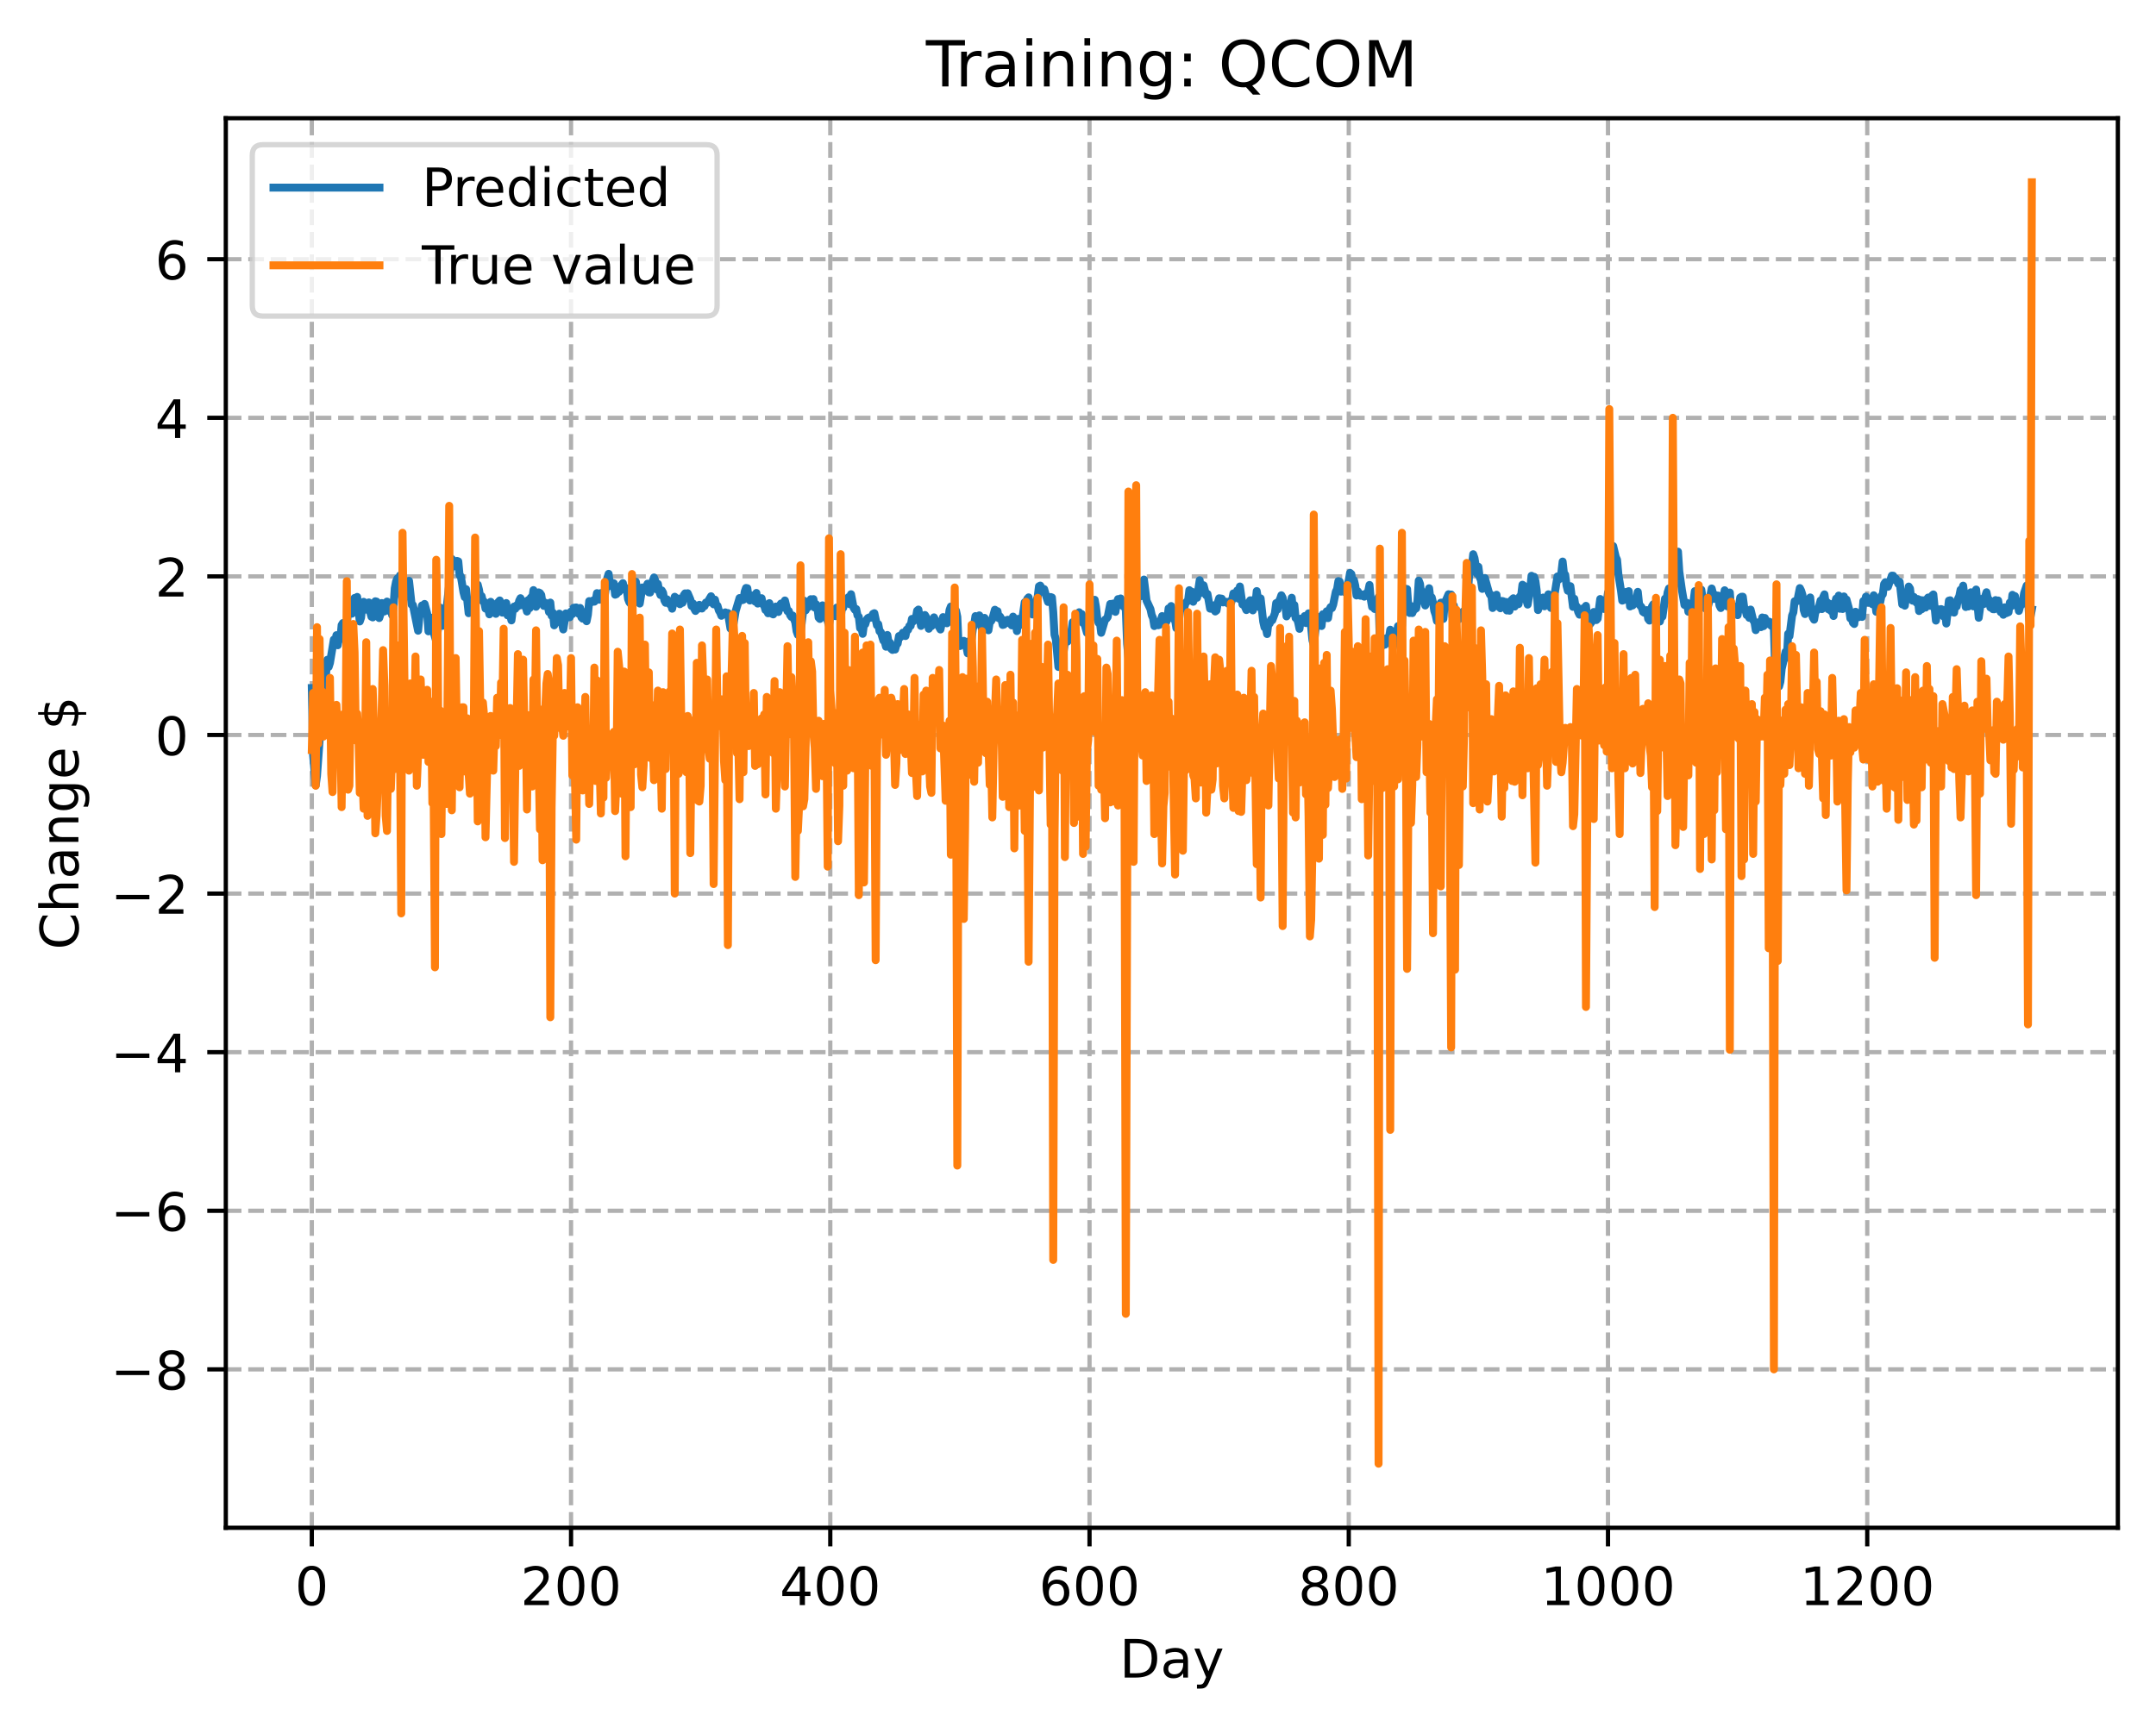 <?xml version="1.0" encoding="utf-8" standalone="no"?>
<!DOCTYPE svg PUBLIC "-//W3C//DTD SVG 1.1//EN"
  "http://www.w3.org/Graphics/SVG/1.1/DTD/svg11.dtd">
<!-- Created with matplotlib (https://matplotlib.org/) -->
<svg height="325.986pt" version="1.1" viewBox="0 0 406.94 325.986" width="406.94pt" xmlns="http://www.w3.org/2000/svg" xmlns:xlink="http://www.w3.org/1999/xlink">
 <defs>
  <style type="text/css">
*{stroke-linecap:butt;stroke-linejoin:round;}
  </style>
 </defs>
 <g id="figure_1">
  <g id="patch_1">
   <path d="M 0 325.986 
L 406.94 325.986 
L 406.94 0 
L 0 0 
z
" style="fill:#ffffff;"/>
  </g>
  <g id="axes_1">
   <g id="patch_2">
    <path d="M 42.62 288.43 
L 399.74 288.43 
L 399.74 22.318 
L 42.62 22.318 
z
" style="fill:#ffffff;"/>
   </g>
   <g id="matplotlib.axis_1">
    <g id="xtick_1">
     <g id="line2d_1">
      <path clip-path="url(#p42dd0ffa87)" d="M 58.853 288.43 
L 58.853 22.318 
" style="fill:none;stroke:#b0b0b0;stroke-dasharray:2.96,1.28;stroke-dashoffset:0;stroke-width:0.8;"/>
     </g>
     <g id="line2d_2">
      <defs>
       <path d="M 0 0 
L 0 3.5 
" id="mae21793885" style="stroke:#000000;stroke-width:0.8;"/>
      </defs>
      <g>
       <use style="stroke:#000000;stroke-width:0.8;" x="58.853" xlink:href="#mae21793885" y="288.43"/>
      </g>
     </g>
     <g id="text_1">
      <!-- 0 -->
      <defs>
       <path d="M 31.781 66.406 
Q 24.172 66.406 20.328 58.906 
Q 16.5 51.422 16.5 36.375 
Q 16.5 21.391 20.328 13.891 
Q 24.172 6.391 31.781 6.391 
Q 39.453 6.391 43.281 13.891 
Q 47.125 21.391 47.125 36.375 
Q 47.125 51.422 43.281 58.906 
Q 39.453 66.406 31.781 66.406 
z
M 31.781 74.219 
Q 44.047 74.219 50.516 64.516 
Q 56.984 54.828 56.984 36.375 
Q 56.984 17.969 50.516 8.266 
Q 44.047 -1.422 31.781 -1.422 
Q 19.531 -1.422 13.062 8.266 
Q 6.594 17.969 6.594 36.375 
Q 6.594 54.828 13.062 64.516 
Q 19.531 74.219 31.781 74.219 
z
" id="DejaVuSans-48"/>
      </defs>
      <g transform="translate(55.672 303.029)scale(0.1 -0.1)">
       <use xlink:href="#DejaVuSans-48"/>
      </g>
     </g>
    </g>
    <g id="xtick_2">
     <g id="line2d_3">
      <path clip-path="url(#p42dd0ffa87)" d="M 107.784 288.43 
L 107.784 22.318 
" style="fill:none;stroke:#b0b0b0;stroke-dasharray:2.96,1.28;stroke-dashoffset:0;stroke-width:0.8;"/>
     </g>
     <g id="line2d_4">
      <g>
       <use style="stroke:#000000;stroke-width:0.8;" x="107.784" xlink:href="#mae21793885" y="288.43"/>
      </g>
     </g>
     <g id="text_2">
      <!-- 200 -->
      <defs>
       <path d="M 19.188 8.297 
L 53.609 8.297 
L 53.609 0 
L 7.328 0 
L 7.328 8.297 
Q 12.938 14.109 22.625 23.891 
Q 32.328 33.688 34.812 36.531 
Q 39.547 41.844 41.422 45.531 
Q 43.312 49.219 43.312 52.781 
Q 43.312 58.594 39.234 62.25 
Q 35.156 65.922 28.609 65.922 
Q 23.969 65.922 18.812 64.312 
Q 13.672 62.703 7.812 59.422 
L 7.812 69.391 
Q 13.766 71.781 18.938 73 
Q 24.125 74.219 28.422 74.219 
Q 39.75 74.219 46.484 68.547 
Q 53.219 62.891 53.219 53.422 
Q 53.219 48.922 51.531 44.891 
Q 49.859 40.875 45.406 35.406 
Q 44.188 33.984 37.641 27.219 
Q 31.109 20.453 19.188 8.297 
z
" id="DejaVuSans-50"/>
      </defs>
      <g transform="translate(98.24 303.029)scale(0.1 -0.1)">
       <use xlink:href="#DejaVuSans-50"/>
       <use x="63.623" xlink:href="#DejaVuSans-48"/>
       <use x="127.246" xlink:href="#DejaVuSans-48"/>
      </g>
     </g>
    </g>
    <g id="xtick_3">
     <g id="line2d_5">
      <path clip-path="url(#p42dd0ffa87)" d="M 156.714 288.43 
L 156.714 22.318 
" style="fill:none;stroke:#b0b0b0;stroke-dasharray:2.96,1.28;stroke-dashoffset:0;stroke-width:0.8;"/>
     </g>
     <g id="line2d_6">
      <g>
       <use style="stroke:#000000;stroke-width:0.8;" x="156.714" xlink:href="#mae21793885" y="288.43"/>
      </g>
     </g>
     <g id="text_3">
      <!-- 400 -->
      <defs>
       <path d="M 37.797 64.312 
L 12.891 25.391 
L 37.797 25.391 
z
M 35.203 72.906 
L 47.609 72.906 
L 47.609 25.391 
L 58.016 25.391 
L 58.016 17.188 
L 47.609 17.188 
L 47.609 0 
L 37.797 0 
L 37.797 17.188 
L 4.891 17.188 
L 4.891 26.703 
z
" id="DejaVuSans-52"/>
      </defs>
      <g transform="translate(147.17 303.029)scale(0.1 -0.1)">
       <use xlink:href="#DejaVuSans-52"/>
       <use x="63.623" xlink:href="#DejaVuSans-48"/>
       <use x="127.246" xlink:href="#DejaVuSans-48"/>
      </g>
     </g>
    </g>
    <g id="xtick_4">
     <g id="line2d_7">
      <path clip-path="url(#p42dd0ffa87)" d="M 205.645 288.43 
L 205.645 22.318 
" style="fill:none;stroke:#b0b0b0;stroke-dasharray:2.96,1.28;stroke-dashoffset:0;stroke-width:0.8;"/>
     </g>
     <g id="line2d_8">
      <g>
       <use style="stroke:#000000;stroke-width:0.8;" x="205.645" xlink:href="#mae21793885" y="288.43"/>
      </g>
     </g>
     <g id="text_4">
      <!-- 600 -->
      <defs>
       <path d="M 33.016 40.375 
Q 26.375 40.375 22.484 35.828 
Q 18.609 31.297 18.609 23.391 
Q 18.609 15.531 22.484 10.953 
Q 26.375 6.391 33.016 6.391 
Q 39.656 6.391 43.531 10.953 
Q 47.406 15.531 47.406 23.391 
Q 47.406 31.297 43.531 35.828 
Q 39.656 40.375 33.016 40.375 
z
M 52.594 71.297 
L 52.594 62.312 
Q 48.875 64.062 45.094 64.984 
Q 41.312 65.922 37.594 65.922 
Q 27.828 65.922 22.672 59.328 
Q 17.531 52.734 16.797 39.406 
Q 19.672 43.656 24.016 45.922 
Q 28.375 48.188 33.594 48.188 
Q 44.578 48.188 50.953 41.516 
Q 57.328 34.859 57.328 23.391 
Q 57.328 12.156 50.688 5.359 
Q 44.047 -1.422 33.016 -1.422 
Q 20.359 -1.422 13.672 8.266 
Q 6.984 17.969 6.984 36.375 
Q 6.984 53.656 15.188 63.938 
Q 23.391 74.219 37.203 74.219 
Q 40.922 74.219 44.703 73.484 
Q 48.484 72.75 52.594 71.297 
z
" id="DejaVuSans-54"/>
      </defs>
      <g transform="translate(196.101 303.029)scale(0.1 -0.1)">
       <use xlink:href="#DejaVuSans-54"/>
       <use x="63.623" xlink:href="#DejaVuSans-48"/>
       <use x="127.246" xlink:href="#DejaVuSans-48"/>
      </g>
     </g>
    </g>
    <g id="xtick_5">
     <g id="line2d_9">
      <path clip-path="url(#p42dd0ffa87)" d="M 254.575 288.43 
L 254.575 22.318 
" style="fill:none;stroke:#b0b0b0;stroke-dasharray:2.96,1.28;stroke-dashoffset:0;stroke-width:0.8;"/>
     </g>
     <g id="line2d_10">
      <g>
       <use style="stroke:#000000;stroke-width:0.8;" x="254.575" xlink:href="#mae21793885" y="288.43"/>
      </g>
     </g>
     <g id="text_5">
      <!-- 800 -->
      <defs>
       <path d="M 31.781 34.625 
Q 24.75 34.625 20.719 30.859 
Q 16.703 27.094 16.703 20.516 
Q 16.703 13.922 20.719 10.156 
Q 24.75 6.391 31.781 6.391 
Q 38.812 6.391 42.859 10.172 
Q 46.922 13.969 46.922 20.516 
Q 46.922 27.094 42.891 30.859 
Q 38.875 34.625 31.781 34.625 
z
M 21.922 38.812 
Q 15.578 40.375 12.031 44.719 
Q 8.5 49.078 8.5 55.328 
Q 8.5 64.062 14.719 69.141 
Q 20.953 74.219 31.781 74.219 
Q 42.672 74.219 48.875 69.141 
Q 55.078 64.062 55.078 55.328 
Q 55.078 49.078 51.531 44.719 
Q 48 40.375 41.703 38.812 
Q 48.828 37.156 52.797 32.312 
Q 56.781 27.484 56.781 20.516 
Q 56.781 9.906 50.312 4.234 
Q 43.844 -1.422 31.781 -1.422 
Q 19.734 -1.422 13.25 4.234 
Q 6.781 9.906 6.781 20.516 
Q 6.781 27.484 10.781 32.312 
Q 14.797 37.156 21.922 38.812 
z
M 18.312 54.391 
Q 18.312 48.734 21.844 45.562 
Q 25.391 42.391 31.781 42.391 
Q 38.141 42.391 41.719 45.562 
Q 45.312 48.734 45.312 54.391 
Q 45.312 60.062 41.719 63.234 
Q 38.141 66.406 31.781 66.406 
Q 25.391 66.406 21.844 63.234 
Q 18.312 60.062 18.312 54.391 
z
" id="DejaVuSans-56"/>
      </defs>
      <g transform="translate(245.032 303.029)scale(0.1 -0.1)">
       <use xlink:href="#DejaVuSans-56"/>
       <use x="63.623" xlink:href="#DejaVuSans-48"/>
       <use x="127.246" xlink:href="#DejaVuSans-48"/>
      </g>
     </g>
    </g>
    <g id="xtick_6">
     <g id="line2d_11">
      <path clip-path="url(#p42dd0ffa87)" d="M 303.506 288.43 
L 303.506 22.318 
" style="fill:none;stroke:#b0b0b0;stroke-dasharray:2.96,1.28;stroke-dashoffset:0;stroke-width:0.8;"/>
     </g>
     <g id="line2d_12">
      <g>
       <use style="stroke:#000000;stroke-width:0.8;" x="303.506" xlink:href="#mae21793885" y="288.43"/>
      </g>
     </g>
     <g id="text_6">
      <!-- 1000 -->
      <defs>
       <path d="M 12.406 8.297 
L 28.516 8.297 
L 28.516 63.922 
L 10.984 60.406 
L 10.984 69.391 
L 28.422 72.906 
L 38.281 72.906 
L 38.281 8.297 
L 54.391 8.297 
L 54.391 0 
L 12.406 0 
z
" id="DejaVuSans-49"/>
      </defs>
      <g transform="translate(290.781 303.029)scale(0.1 -0.1)">
       <use xlink:href="#DejaVuSans-49"/>
       <use x="63.623" xlink:href="#DejaVuSans-48"/>
       <use x="127.246" xlink:href="#DejaVuSans-48"/>
       <use x="190.869" xlink:href="#DejaVuSans-48"/>
      </g>
     </g>
    </g>
    <g id="xtick_7">
     <g id="line2d_13">
      <path clip-path="url(#p42dd0ffa87)" d="M 352.437 288.43 
L 352.437 22.318 
" style="fill:none;stroke:#b0b0b0;stroke-dasharray:2.96,1.28;stroke-dashoffset:0;stroke-width:0.8;"/>
     </g>
     <g id="line2d_14">
      <g>
       <use style="stroke:#000000;stroke-width:0.8;" x="352.437" xlink:href="#mae21793885" y="288.43"/>
      </g>
     </g>
     <g id="text_7">
      <!-- 1200 -->
      <g transform="translate(339.712 303.029)scale(0.1 -0.1)">
       <use xlink:href="#DejaVuSans-49"/>
       <use x="63.623" xlink:href="#DejaVuSans-50"/>
       <use x="127.246" xlink:href="#DejaVuSans-48"/>
       <use x="190.869" xlink:href="#DejaVuSans-48"/>
      </g>
     </g>
    </g>
    <g id="text_8">
     <!-- Day -->
     <defs>
      <path d="M 19.672 64.797 
L 19.672 8.109 
L 31.594 8.109 
Q 46.688 8.109 53.688 14.938 
Q 60.688 21.781 60.688 36.531 
Q 60.688 51.172 53.688 57.984 
Q 46.688 64.797 31.594 64.797 
z
M 9.812 72.906 
L 30.078 72.906 
Q 51.266 72.906 61.172 64.094 
Q 71.094 55.281 71.094 36.531 
Q 71.094 17.672 61.125 8.828 
Q 51.172 0 30.078 0 
L 9.812 0 
z
" id="DejaVuSans-68"/>
      <path d="M 34.281 27.484 
Q 23.391 27.484 19.188 25 
Q 14.984 22.516 14.984 16.5 
Q 14.984 11.719 18.141 8.906 
Q 21.297 6.109 26.703 6.109 
Q 34.188 6.109 38.703 11.406 
Q 43.219 16.703 43.219 25.484 
L 43.219 27.484 
z
M 52.203 31.203 
L 52.203 0 
L 43.219 0 
L 43.219 8.297 
Q 40.141 3.328 35.547 0.953 
Q 30.953 -1.422 24.312 -1.422 
Q 15.922 -1.422 10.953 3.297 
Q 6 8.016 6 15.922 
Q 6 25.141 12.172 29.828 
Q 18.359 34.516 30.609 34.516 
L 43.219 34.516 
L 43.219 35.406 
Q 43.219 41.609 39.141 45 
Q 35.062 48.391 27.688 48.391 
Q 23 48.391 18.547 47.266 
Q 14.109 46.141 10.016 43.891 
L 10.016 52.203 
Q 14.938 54.109 19.578 55.047 
Q 24.219 56 28.609 56 
Q 40.484 56 46.344 49.844 
Q 52.203 43.703 52.203 31.203 
z
" id="DejaVuSans-97"/>
      <path d="M 32.172 -5.078 
Q 28.375 -14.844 24.75 -17.812 
Q 21.141 -20.797 15.094 -20.797 
L 7.906 -20.797 
L 7.906 -13.281 
L 13.188 -13.281 
Q 16.891 -13.281 18.938 -11.516 
Q 21 -9.766 23.484 -3.219 
L 25.094 0.875 
L 2.984 54.688 
L 12.5 54.688 
L 29.594 11.922 
L 46.688 54.688 
L 56.203 54.688 
z
" id="DejaVuSans-121"/>
     </defs>
     <g transform="translate(211.307 316.707)scale(0.1 -0.1)">
      <use xlink:href="#DejaVuSans-68"/>
      <use x="77.002" xlink:href="#DejaVuSans-97"/>
      <use x="138.281" xlink:href="#DejaVuSans-121"/>
     </g>
    </g>
   </g>
   <g id="matplotlib.axis_2">
    <g id="ytick_1">
     <g id="line2d_15">
      <path clip-path="url(#p42dd0ffa87)" d="M 42.62 258.519 
L 399.74 258.519 
" style="fill:none;stroke:#b0b0b0;stroke-dasharray:2.96,1.28;stroke-dashoffset:0;stroke-width:0.8;"/>
     </g>
     <g id="line2d_16">
      <defs>
       <path d="M 0 0 
L -3.5 0 
" id="m8ab063cdb7" style="stroke:#000000;stroke-width:0.8;"/>
      </defs>
      <g>
       <use style="stroke:#000000;stroke-width:0.8;" x="42.62" xlink:href="#m8ab063cdb7" y="258.519"/>
      </g>
     </g>
     <g id="text_9">
      <!-- −8 -->
      <defs>
       <path d="M 10.594 35.5 
L 73.188 35.5 
L 73.188 27.203 
L 10.594 27.203 
z
" id="DejaVuSans-8722"/>
      </defs>
      <g transform="translate(20.878 262.319)scale(0.1 -0.1)">
       <use xlink:href="#DejaVuSans-8722"/>
       <use x="83.789" xlink:href="#DejaVuSans-56"/>
      </g>
     </g>
    </g>
    <g id="ytick_2">
     <g id="line2d_17">
      <path clip-path="url(#p42dd0ffa87)" d="M 42.62 228.579 
L 399.74 228.579 
" style="fill:none;stroke:#b0b0b0;stroke-dasharray:2.96,1.28;stroke-dashoffset:0;stroke-width:0.8;"/>
     </g>
     <g id="line2d_18">
      <g>
       <use style="stroke:#000000;stroke-width:0.8;" x="42.62" xlink:href="#m8ab063cdb7" y="228.579"/>
      </g>
     </g>
     <g id="text_10">
      <!-- −6 -->
      <g transform="translate(20.878 232.378)scale(0.1 -0.1)">
       <use xlink:href="#DejaVuSans-8722"/>
       <use x="83.789" xlink:href="#DejaVuSans-54"/>
      </g>
     </g>
    </g>
    <g id="ytick_3">
     <g id="line2d_19">
      <path clip-path="url(#p42dd0ffa87)" d="M 42.62 198.638 
L 399.74 198.638 
" style="fill:none;stroke:#b0b0b0;stroke-dasharray:2.96,1.28;stroke-dashoffset:0;stroke-width:0.8;"/>
     </g>
     <g id="line2d_20">
      <g>
       <use style="stroke:#000000;stroke-width:0.8;" x="42.62" xlink:href="#m8ab063cdb7" y="198.638"/>
      </g>
     </g>
     <g id="text_11">
      <!-- −4 -->
      <g transform="translate(20.878 202.438)scale(0.1 -0.1)">
       <use xlink:href="#DejaVuSans-8722"/>
       <use x="83.789" xlink:href="#DejaVuSans-52"/>
      </g>
     </g>
    </g>
    <g id="ytick_4">
     <g id="line2d_21">
      <path clip-path="url(#p42dd0ffa87)" d="M 42.62 168.698 
L 399.74 168.698 
" style="fill:none;stroke:#b0b0b0;stroke-dasharray:2.96,1.28;stroke-dashoffset:0;stroke-width:0.8;"/>
     </g>
     <g id="line2d_22">
      <g>
       <use style="stroke:#000000;stroke-width:0.8;" x="42.62" xlink:href="#m8ab063cdb7" y="168.698"/>
      </g>
     </g>
     <g id="text_12">
      <!-- −2 -->
      <g transform="translate(20.878 172.497)scale(0.1 -0.1)">
       <use xlink:href="#DejaVuSans-8722"/>
       <use x="83.789" xlink:href="#DejaVuSans-50"/>
      </g>
     </g>
    </g>
    <g id="ytick_5">
     <g id="line2d_23">
      <path clip-path="url(#p42dd0ffa87)" d="M 42.62 138.757 
L 399.74 138.757 
" style="fill:none;stroke:#b0b0b0;stroke-dasharray:2.96,1.28;stroke-dashoffset:0;stroke-width:0.8;"/>
     </g>
     <g id="line2d_24">
      <g>
       <use style="stroke:#000000;stroke-width:0.8;" x="42.62" xlink:href="#m8ab063cdb7" y="138.757"/>
      </g>
     </g>
     <g id="text_13">
      <!-- 0 -->
      <g transform="translate(29.258 142.556)scale(0.1 -0.1)">
       <use xlink:href="#DejaVuSans-48"/>
      </g>
     </g>
    </g>
    <g id="ytick_6">
     <g id="line2d_25">
      <path clip-path="url(#p42dd0ffa87)" d="M 42.62 108.817 
L 399.74 108.817 
" style="fill:none;stroke:#b0b0b0;stroke-dasharray:2.96,1.28;stroke-dashoffset:0;stroke-width:0.8;"/>
     </g>
     <g id="line2d_26">
      <g>
       <use style="stroke:#000000;stroke-width:0.8;" x="42.62" xlink:href="#m8ab063cdb7" y="108.817"/>
      </g>
     </g>
     <g id="text_14">
      <!-- 2 -->
      <g transform="translate(29.258 112.616)scale(0.1 -0.1)">
       <use xlink:href="#DejaVuSans-50"/>
      </g>
     </g>
    </g>
    <g id="ytick_7">
     <g id="line2d_27">
      <path clip-path="url(#p42dd0ffa87)" d="M 42.62 78.876 
L 399.74 78.876 
" style="fill:none;stroke:#b0b0b0;stroke-dasharray:2.96,1.28;stroke-dashoffset:0;stroke-width:0.8;"/>
     </g>
     <g id="line2d_28">
      <g>
       <use style="stroke:#000000;stroke-width:0.8;" x="42.62" xlink:href="#m8ab063cdb7" y="78.876"/>
      </g>
     </g>
     <g id="text_15">
      <!-- 4 -->
      <g transform="translate(29.258 82.675)scale(0.1 -0.1)">
       <use xlink:href="#DejaVuSans-52"/>
      </g>
     </g>
    </g>
    <g id="ytick_8">
     <g id="line2d_29">
      <path clip-path="url(#p42dd0ffa87)" d="M 42.62 48.935 
L 399.74 48.935 
" style="fill:none;stroke:#b0b0b0;stroke-dasharray:2.96,1.28;stroke-dashoffset:0;stroke-width:0.8;"/>
     </g>
     <g id="line2d_30">
      <g>
       <use style="stroke:#000000;stroke-width:0.8;" x="42.62" xlink:href="#m8ab063cdb7" y="48.935"/>
      </g>
     </g>
     <g id="text_16">
      <!-- 6 -->
      <g transform="translate(29.258 52.735)scale(0.1 -0.1)">
       <use xlink:href="#DejaVuSans-54"/>
      </g>
     </g>
    </g>
    <g id="text_17">
     <!-- Change $ -->
     <defs>
      <path d="M 64.406 67.281 
L 64.406 56.891 
Q 59.422 61.531 53.781 63.812 
Q 48.141 66.109 41.797 66.109 
Q 29.297 66.109 22.656 58.469 
Q 16.016 50.828 16.016 36.375 
Q 16.016 21.969 22.656 14.328 
Q 29.297 6.688 41.797 6.688 
Q 48.141 6.688 53.781 8.984 
Q 59.422 11.281 64.406 15.922 
L 64.406 5.609 
Q 59.234 2.094 53.438 0.328 
Q 47.656 -1.422 41.219 -1.422 
Q 24.656 -1.422 15.125 8.703 
Q 5.609 18.844 5.609 36.375 
Q 5.609 53.953 15.125 64.078 
Q 24.656 74.219 41.219 74.219 
Q 47.75 74.219 53.531 72.484 
Q 59.328 70.75 64.406 67.281 
z
" id="DejaVuSans-67"/>
      <path d="M 54.891 33.016 
L 54.891 0 
L 45.906 0 
L 45.906 32.719 
Q 45.906 40.484 42.875 44.328 
Q 39.844 48.188 33.797 48.188 
Q 26.516 48.188 22.312 43.547 
Q 18.109 38.922 18.109 30.906 
L 18.109 0 
L 9.078 0 
L 9.078 75.984 
L 18.109 75.984 
L 18.109 46.188 
Q 21.344 51.125 25.703 53.562 
Q 30.078 56 35.797 56 
Q 45.219 56 50.047 50.172 
Q 54.891 44.344 54.891 33.016 
z
" id="DejaVuSans-104"/>
      <path d="M 54.891 33.016 
L 54.891 0 
L 45.906 0 
L 45.906 32.719 
Q 45.906 40.484 42.875 44.328 
Q 39.844 48.188 33.797 48.188 
Q 26.516 48.188 22.312 43.547 
Q 18.109 38.922 18.109 30.906 
L 18.109 0 
L 9.078 0 
L 9.078 54.688 
L 18.109 54.688 
L 18.109 46.188 
Q 21.344 51.125 25.703 53.562 
Q 30.078 56 35.797 56 
Q 45.219 56 50.047 50.172 
Q 54.891 44.344 54.891 33.016 
z
" id="DejaVuSans-110"/>
      <path d="M 45.406 27.984 
Q 45.406 37.75 41.375 43.109 
Q 37.359 48.484 30.078 48.484 
Q 22.859 48.484 18.828 43.109 
Q 14.797 37.75 14.797 27.984 
Q 14.797 18.266 18.828 12.891 
Q 22.859 7.516 30.078 7.516 
Q 37.359 7.516 41.375 12.891 
Q 45.406 18.266 45.406 27.984 
z
M 54.391 6.781 
Q 54.391 -7.172 48.188 -13.984 
Q 42 -20.797 29.203 -20.797 
Q 24.469 -20.797 20.266 -20.094 
Q 16.062 -19.391 12.109 -17.922 
L 12.109 -9.188 
Q 16.062 -11.328 19.922 -12.344 
Q 23.781 -13.375 27.781 -13.375 
Q 36.625 -13.375 41.016 -8.766 
Q 45.406 -4.156 45.406 5.172 
L 45.406 9.625 
Q 42.625 4.781 38.281 2.391 
Q 33.938 0 27.875 0 
Q 17.828 0 11.672 7.656 
Q 5.516 15.328 5.516 27.984 
Q 5.516 40.672 11.672 48.328 
Q 17.828 56 27.875 56 
Q 33.938 56 38.281 53.609 
Q 42.625 51.219 45.406 46.391 
L 45.406 54.688 
L 54.391 54.688 
z
" id="DejaVuSans-103"/>
      <path d="M 56.203 29.594 
L 56.203 25.203 
L 14.891 25.203 
Q 15.484 15.922 20.484 11.062 
Q 25.484 6.203 34.422 6.203 
Q 39.594 6.203 44.453 7.469 
Q 49.312 8.734 54.109 11.281 
L 54.109 2.781 
Q 49.266 0.734 44.188 -0.344 
Q 39.109 -1.422 33.891 -1.422 
Q 20.797 -1.422 13.156 6.188 
Q 5.516 13.812 5.516 26.812 
Q 5.516 40.234 12.766 48.109 
Q 20.016 56 32.328 56 
Q 43.359 56 49.781 48.891 
Q 56.203 41.797 56.203 29.594 
z
M 47.219 32.234 
Q 47.125 39.594 43.094 43.984 
Q 39.062 48.391 32.422 48.391 
Q 24.906 48.391 20.391 44.141 
Q 15.875 39.891 15.188 32.172 
z
" id="DejaVuSans-101"/>
      <path id="DejaVuSans-32"/>
      <path d="M 33.797 -14.703 
L 28.906 -14.703 
L 28.859 0 
Q 23.734 0.094 18.609 1.188 
Q 13.484 2.297 8.297 4.5 
L 8.297 13.281 
Q 13.281 10.156 18.375 8.562 
Q 23.484 6.984 28.906 6.938 
L 28.906 29.203 
Q 18.109 30.953 13.203 35.156 
Q 8.297 39.359 8.297 46.688 
Q 8.297 54.641 13.625 59.219 
Q 18.953 63.812 28.906 64.5 
L 28.906 75.984 
L 33.797 75.984 
L 33.797 64.656 
Q 38.328 64.453 42.578 63.688 
Q 46.828 62.938 50.875 61.625 
L 50.875 53.078 
Q 46.828 55.125 42.547 56.25 
Q 38.281 57.375 33.797 57.562 
L 33.797 36.719 
Q 44.875 35.016 50.094 30.609 
Q 55.328 26.219 55.328 18.609 
Q 55.328 10.359 49.781 5.594 
Q 44.234 0.828 33.797 0.094 
z
M 28.906 37.594 
L 28.906 57.625 
Q 23.25 56.984 20.266 54.391 
Q 17.281 51.812 17.281 47.516 
Q 17.281 43.312 20.031 40.969 
Q 22.797 38.625 28.906 37.594 
z
M 33.797 28.219 
L 33.797 7.078 
Q 39.984 7.906 43.141 10.594 
Q 46.297 13.281 46.297 17.672 
Q 46.297 21.969 43.281 24.5 
Q 40.281 27.047 33.797 28.219 
z
" id="DejaVuSans-36"/>
     </defs>
     <g transform="translate(14.798 179.288)rotate(-90)scale(0.1 -0.1)">
      <use xlink:href="#DejaVuSans-67"/>
      <use x="69.824" xlink:href="#DejaVuSans-104"/>
      <use x="133.203" xlink:href="#DejaVuSans-97"/>
      <use x="194.482" xlink:href="#DejaVuSans-110"/>
      <use x="257.861" xlink:href="#DejaVuSans-103"/>
      <use x="321.338" xlink:href="#DejaVuSans-101"/>
      <use x="382.861" xlink:href="#DejaVuSans-32"/>
      <use x="414.648" xlink:href="#DejaVuSans-36"/>
     </g>
    </g>
   </g>
   <g id="line2d_31">
    <path clip-path="url(#p42dd0ffa87)" d="M 58.853 129.896 
L 59.098 142.547 
L 59.587 148.259 
L 59.832 146.478 
L 60.321 139.842 
L 61.789 124.558 
L 62.034 125.911 
L 62.278 125.149 
L 63.012 120.741 
L 63.257 121.419 
L 63.501 119.912 
L 63.746 121.816 
L 63.991 120.241 
L 64.235 120.697 
L 64.48 118.013 
L 64.725 117.622 
L 64.969 117.687 
L 65.214 118.432 
L 65.459 118.174 
L 65.703 115.109 
L 65.948 113.477 
L 66.193 114.196 
L 66.437 115.853 
L 66.682 114.915 
L 66.927 112.891 
L 67.171 113.698 
L 67.416 112.692 
L 67.905 117.325 
L 68.15 116.611 
L 68.395 114.289 
L 68.639 113.622 
L 68.884 114.075 
L 69.128 115.095 
L 69.373 114.057 
L 69.618 113.732 
L 69.862 115.504 
L 70.107 116.431 
L 70.352 116.559 
L 70.596 115.576 
L 70.841 113.515 
L 71.086 113.58 
L 71.33 116.214 
L 71.575 116.682 
L 71.82 115.942 
L 72.064 113.851 
L 72.309 113.909 
L 72.554 115.436 
L 73.043 113.573 
L 73.532 115.376 
L 73.777 115.069 
L 74.022 116.139 
L 74.266 114.646 
L 74.511 111.063 
L 74.755 109.789 
L 75 109.209 
L 75.245 109.533 
L 75.489 108.642 
L 75.979 113.373 
L 76.223 111.641 
L 76.468 111.911 
L 76.713 111.921 
L 76.957 112.601 
L 77.202 109.655 
L 77.691 114.155 
L 77.936 114.229 
L 78.915 119.073 
L 79.159 116.45 
L 79.404 115.816 
L 79.649 114.306 
L 79.893 115.011 
L 80.138 114.017 
L 80.627 115.808 
L 80.872 119.188 
L 81.116 116.706 
L 81.361 116.743 
L 81.606 116.605 
L 81.85 119.373 
L 82.34 121.073 
L 82.584 119.466 
L 83.074 114.708 
L 83.318 117.295 
L 83.563 118.146 
L 83.808 117.911 
L 84.052 115.57 
L 84.297 114.782 
L 84.786 110.328 
L 85.031 107.075 
L 85.276 105.511 
L 85.52 105.803 
L 85.765 106.913 
L 86.254 105.896 
L 86.499 105.979 
L 86.743 108.608 
L 86.988 108.825 
L 87.477 111.803 
L 87.722 112.735 
L 87.967 111.227 
L 88.456 115.763 
L 88.701 113.826 
L 88.945 113.624 
L 89.19 114.79 
L 89.435 114.053 
L 89.679 114.226 
L 89.924 110.613 
L 90.169 110.389 
L 90.413 111.348 
L 90.658 112.931 
L 90.903 112.535 
L 91.147 113.52 
L 91.392 113.595 
L 91.637 114.893 
L 91.881 113.969 
L 92.371 115.978 
L 92.615 113.615 
L 92.86 115.466 
L 93.104 115.145 
L 93.349 114.347 
L 93.594 115.885 
L 93.838 113.904 
L 94.328 113.361 
L 94.572 115.074 
L 94.817 115.659 
L 95.062 115.184 
L 95.306 114.105 
L 95.551 113.849 
L 95.796 116.167 
L 96.04 115.009 
L 96.53 117.126 
L 96.774 115.23 
L 97.019 114.515 
L 97.264 114.931 
L 97.508 114.28 
L 97.753 114.469 
L 97.998 113.409 
L 98.242 112.933 
L 98.487 114.256 
L 98.731 113.644 
L 98.976 113.557 
L 99.465 115.452 
L 99.71 113.276 
L 99.955 114.825 
L 100.199 112.812 
L 100.444 113.139 
L 100.689 111.408 
L 100.933 113.69 
L 101.178 114.553 
L 101.667 111.839 
L 101.912 111.959 
L 102.157 112.314 
L 102.401 113.876 
L 102.646 114.383 
L 102.891 113.77 
L 103.135 114.46 
L 103.38 114.36 
L 103.625 115.55 
L 103.869 113.762 
L 104.114 116.244 
L 104.359 115.674 
L 104.603 118.056 
L 104.848 116.892 
L 105.092 117.467 
L 105.337 116.855 
L 105.582 115.854 
L 106.071 117.666 
L 106.316 118.832 
L 106.805 115.804 
L 107.05 116.625 
L 107.294 116.403 
L 107.539 116.524 
L 107.784 115.451 
L 108.028 115.949 
L 108.273 114.743 
L 108.762 114.684 
L 109.252 115.896 
L 109.496 114.776 
L 109.741 116.559 
L 109.986 116.801 
L 110.475 115.537 
L 110.719 117.281 
L 110.964 116.061 
L 111.209 113.485 
L 111.698 113.67 
L 111.943 113.365 
L 112.187 113.588 
L 112.432 113.337 
L 112.677 111.978 
L 112.921 112.814 
L 113.166 113.22 
L 113.411 111.967 
L 113.655 112.79 
L 113.9 111.926 
L 114.145 112.439 
L 114.634 109.096 
L 114.879 108.335 
L 115.123 110.639 
L 115.368 110.542 
L 115.613 110.052 
L 115.857 110.114 
L 116.102 112.273 
L 116.346 112.174 
L 116.591 111.626 
L 116.836 111.735 
L 117.08 110.724 
L 117.57 110.09 
L 117.814 111.305 
L 118.059 110.967 
L 118.304 111.31 
L 118.548 113.086 
L 118.793 113.709 
L 119.038 113.993 
L 119.282 113.891 
L 119.772 110.155 
L 120.016 109.816 
L 120.506 112.712 
L 120.75 113.943 
L 121.24 110.908 
L 121.484 111.055 
L 121.729 111.374 
L 122.218 110.203 
L 122.463 111.83 
L 122.707 111.862 
L 122.952 110.344 
L 123.441 109.021 
L 123.686 109.646 
L 123.931 111.264 
L 124.175 110.228 
L 124.42 111.618 
L 124.665 112.333 
L 124.909 111.467 
L 125.154 111.907 
L 125.399 113.35 
L 125.643 113.799 
L 125.888 113.147 
L 126.377 114.068 
L 126.622 113.999 
L 126.867 114.918 
L 127.356 112.662 
L 127.601 113.654 
L 127.845 113.456 
L 128.09 113 
L 128.334 114.068 
L 128.579 113.258 
L 128.824 113.802 
L 129.068 112.361 
L 129.313 112.024 
L 129.558 112.612 
L 129.802 112.001 
L 130.292 113.157 
L 130.536 114.409 
L 130.781 113.905 
L 131.026 114.893 
L 131.27 115.341 
L 131.515 114.328 
L 131.76 114.952 
L 132.004 114.186 
L 132.494 114.882 
L 132.738 114.256 
L 132.983 114.422 
L 133.228 113.757 
L 133.472 113.805 
L 134.206 112.567 
L 134.451 113.807 
L 134.695 114.093 
L 134.94 113.205 
L 135.185 114.201 
L 135.429 114.36 
L 135.674 115.232 
L 135.919 115.63 
L 136.163 116.251 
L 136.408 115.989 
L 136.653 115.982 
L 136.897 115.61 
L 137.142 116.009 
L 137.387 115.733 
L 137.876 118.666 
L 138.121 118.902 
L 138.365 118.303 
L 138.855 115.36 
L 139.589 112.905 
L 140.078 113.308 
L 140.322 113.219 
L 140.567 111.686 
L 140.812 111.005 
L 141.056 111.048 
L 141.301 112.965 
L 141.546 113.366 
L 141.79 113.169 
L 142.035 112.419 
L 142.524 113.566 
L 142.769 111.942 
L 143.014 113.947 
L 143.258 113.741 
L 143.748 112.933 
L 143.992 114.099 
L 144.237 114.321 
L 144.482 115.166 
L 144.726 115.162 
L 144.971 115.782 
L 145.216 113.869 
L 145.46 115.531 
L 145.705 115.879 
L 145.95 115.991 
L 146.194 114.72 
L 146.439 114.509 
L 146.683 115.486 
L 146.928 115.536 
L 147.173 114.29 
L 147.417 113.937 
L 147.662 114.222 
L 147.907 114.716 
L 148.151 113.365 
L 148.641 115.392 
L 148.885 115.339 
L 149.13 116.121 
L 149.375 116.466 
L 149.619 116.205 
L 150.109 117.487 
L 150.353 119.166 
L 150.598 119.854 
L 151.087 119.573 
L 151.821 113.421 
L 152.066 115.231 
L 152.31 114.541 
L 152.555 114.638 
L 153.044 113.119 
L 153.289 113.808 
L 153.534 113.106 
L 153.778 114.713 
L 154.023 114.06 
L 154.268 114.444 
L 154.512 116.586 
L 154.757 116.85 
L 155.246 114.285 
L 155.491 114.548 
L 155.736 116.043 
L 155.98 116.458 
L 156.47 118.083 
L 156.714 116.182 
L 156.959 115.656 
L 157.204 115.915 
L 157.448 115.013 
L 157.693 116.323 
L 157.938 114.705 
L 158.182 116.12 
L 158.427 115.776 
L 158.671 116.888 
L 158.916 114.63 
L 159.161 114.749 
L 159.405 113.242 
L 159.65 113.106 
L 159.895 113.161 
L 160.139 112.742 
L 160.384 114.068 
L 160.629 112.183 
L 161.118 114.748 
L 161.363 115.126 
L 161.607 114.977 
L 161.852 116.179 
L 162.097 116.45 
L 162.341 118.591 
L 162.586 118.439 
L 162.831 119.663 
L 163.075 117.841 
L 163.32 117.846 
L 163.565 117.003 
L 163.809 116.684 
L 164.054 116.566 
L 164.298 116.631 
L 164.543 116.449 
L 164.788 115.885 
L 165.032 115.765 
L 165.522 118.055 
L 165.766 117.839 
L 166.011 119.179 
L 166.256 119.342 
L 166.745 120.95 
L 166.99 121.146 
L 167.234 122.094 
L 167.479 119.876 
L 167.724 121.311 
L 167.968 121.308 
L 168.213 122.495 
L 168.458 122.701 
L 168.702 122.55 
L 168.947 122.628 
L 169.192 121.752 
L 169.436 121.482 
L 169.681 120.079 
L 169.926 120.32 
L 170.415 119.444 
L 170.659 120.014 
L 170.904 120.078 
L 171.149 118.859 
L 171.393 118.913 
L 171.638 118.168 
L 171.883 118.159 
L 172.127 116.843 
L 172.372 117.317 
L 172.617 116.865 
L 172.861 116.711 
L 173.106 115.287 
L 173.351 115.081 
L 173.84 118.169 
L 174.085 116.969 
L 174.329 117.497 
L 174.574 116.109 
L 174.819 116.517 
L 175.063 117.288 
L 175.308 118.703 
L 175.553 118.228 
L 175.797 118.226 
L 176.042 117.966 
L 176.286 116.553 
L 176.531 117.045 
L 176.776 117.903 
L 177.02 117.977 
L 177.51 118.841 
L 177.999 116.501 
L 178.244 117.416 
L 178.488 116.848 
L 178.733 117.667 
L 178.978 116.966 
L 179.222 115.168 
L 179.467 114.508 
L 179.712 114.72 
L 179.956 114.518 
L 180.201 116.25 
L 180.446 115.283 
L 180.69 116.448 
L 180.935 121.952 
L 181.18 121.964 
L 181.424 121.542 
L 181.669 121.567 
L 181.914 120.988 
L 182.158 121.912 
L 182.403 122.085 
L 182.647 123.339 
L 182.892 121.062 
L 183.137 121.389 
L 183.381 120.658 
L 183.626 118.7 
L 183.871 117.992 
L 184.115 116.313 
L 184.36 116.968 
L 184.605 116.699 
L 184.849 116.177 
L 185.339 118.827 
L 185.583 117.291 
L 185.828 116.649 
L 186.317 117.611 
L 186.562 118.989 
L 186.807 117.455 
L 187.051 117.285 
L 187.296 116.87 
L 187.785 115.112 
L 188.03 115.378 
L 188.274 115.384 
L 188.519 116.714 
L 188.764 116.404 
L 189.008 116.841 
L 189.253 117.982 
L 189.498 117.92 
L 189.987 117.077 
L 190.232 117.005 
L 190.476 117.655 
L 190.721 117.697 
L 190.966 118.064 
L 191.21 116.412 
L 191.455 117.807 
L 191.7 117.675 
L 191.944 119.142 
L 192.189 116.839 
L 192.434 117.24 
L 192.678 117.978 
L 192.923 117.076 
L 193.412 113.707 
L 193.657 113.973 
L 193.902 113.056 
L 194.146 112.78 
L 194.391 115.702 
L 194.635 115.721 
L 194.88 116.008 
L 195.125 115.731 
L 195.369 114.087 
L 195.859 112.688 
L 196.103 110.689 
L 196.348 110.556 
L 196.837 111.451 
L 197.082 111.217 
L 197.571 112.919 
L 197.816 113.643 
L 198.061 113.424 
L 198.305 112.714 
L 198.55 112.798 
L 198.795 115.552 
L 199.039 119.847 
L 199.284 120.665 
L 199.773 125.918 
L 200.262 125.466 
L 200.507 124.97 
L 200.996 121.232 
L 201.241 120.945 
L 201.486 121.125 
L 201.73 120.076 
L 202.22 119.185 
L 202.464 117.462 
L 202.709 118.724 
L 203.198 116.804 
L 203.443 115.901 
L 203.688 115.587 
L 203.932 116.837 
L 204.177 115.934 
L 204.422 117.633 
L 204.666 117.68 
L 205.156 119.476 
L 206.379 113.463 
L 206.623 113.235 
L 206.868 114.619 
L 207.113 116.792 
L 207.357 117.589 
L 207.602 117.461 
L 207.847 119.466 
L 208.581 116.974 
L 208.825 116.821 
L 209.07 116.487 
L 209.559 114.023 
L 209.804 114.195 
L 210.049 113.955 
L 210.293 114.354 
L 210.538 115.509 
L 210.783 113.733 
L 211.027 113.104 
L 211.272 113.568 
L 211.517 112.981 
L 211.761 114.321 
L 212.006 114.188 
L 212.495 115.105 
L 212.74 121.537 
L 212.984 124.143 
L 213.229 121.68 
L 213.474 120.482 
L 213.718 119.993 
L 213.963 119.203 
L 214.208 118.797 
L 214.452 117.673 
L 214.697 112.341 
L 214.942 112.155 
L 215.186 112.54 
L 215.431 112.537 
L 215.676 111.971 
L 215.92 109.415 
L 216.41 113.4 
L 217.144 114.993 
L 217.388 116.13 
L 217.633 116.68 
L 217.877 118.192 
L 218.122 117.364 
L 218.367 117.477 
L 218.611 118.037 
L 218.856 117.955 
L 219.345 116.309 
L 219.835 117.547 
L 220.079 117.526 
L 220.324 116.93 
L 220.569 114.855 
L 220.813 115.544 
L 221.058 114.416 
L 221.547 116.908 
L 221.792 117.006 
L 222.037 118.594 
L 222.281 118.592 
L 222.526 117.22 
L 222.771 115.025 
L 223.015 114.026 
L 223.26 114.716 
L 223.505 114.785 
L 223.749 113.943 
L 223.994 113.594 
L 224.238 113.479 
L 224.483 111.42 
L 224.728 112.072 
L 224.972 111.71 
L 225.217 113.607 
L 225.706 111.981 
L 225.951 112.847 
L 226.44 109.538 
L 226.685 111.946 
L 226.93 110.417 
L 227.174 110.5 
L 227.664 112.401 
L 227.908 112.13 
L 228.398 114.9 
L 228.642 114.937 
L 228.887 114.691 
L 229.132 114.283 
L 229.376 115.44 
L 229.621 115.251 
L 229.865 113.74 
L 230.11 112.95 
L 230.599 113.021 
L 230.844 113.726 
L 231.333 113.591 
L 231.823 113.965 
L 232.067 113.541 
L 232.312 113.907 
L 232.557 113.282 
L 232.801 112.026 
L 233.046 112.698 
L 233.291 112.647 
L 233.535 111.459 
L 233.78 113.027 
L 234.025 110.725 
L 234.514 114.118 
L 234.759 114.045 
L 235.248 115.174 
L 235.493 114.11 
L 235.982 113.327 
L 236.226 114.575 
L 236.471 115.232 
L 236.716 113.19 
L 236.96 114.05 
L 237.205 111.586 
L 237.694 114.639 
L 237.939 112.968 
L 238.428 117.361 
L 238.673 118.44 
L 238.918 118.553 
L 239.162 119.698 
L 239.407 117.622 
L 239.652 117.715 
L 239.896 116.948 
L 240.141 117.101 
L 240.63 115.793 
L 240.875 113.859 
L 241.12 115.077 
L 241.364 113.559 
L 241.609 113.095 
L 241.853 112.382 
L 242.098 112.847 
L 242.343 114.104 
L 242.587 114.124 
L 242.832 116.37 
L 243.077 115.411 
L 243.321 115.839 
L 243.811 112.849 
L 244.055 115.325 
L 244.3 114.208 
L 244.545 116.683 
L 244.789 116.776 
L 245.034 117.552 
L 245.279 118.721 
L 245.523 116.798 
L 245.768 117.054 
L 246.013 116.969 
L 246.257 116.302 
L 246.502 117.629 
L 246.747 117.538 
L 246.991 115.792 
L 247.236 116.022 
L 247.725 120.908 
L 247.97 121.735 
L 248.459 117.545 
L 248.704 117.795 
L 248.948 116.491 
L 249.438 118.184 
L 249.682 115.966 
L 250.172 116.686 
L 250.416 115.405 
L 250.661 116.697 
L 250.906 115.105 
L 251.15 114.619 
L 251.395 114.806 
L 251.64 114.134 
L 252.129 111.717 
L 252.374 111.208 
L 252.618 109.702 
L 252.863 109.799 
L 253.108 111.697 
L 253.597 111.528 
L 253.841 111.796 
L 254.331 110.438 
L 254.575 109.569 
L 254.82 108.157 
L 255.065 108.372 
L 255.309 110.015 
L 255.554 109.518 
L 255.799 110.549 
L 256.043 112.42 
L 256.288 111.637 
L 256.777 112.468 
L 257.022 112.237 
L 257.267 112.536 
L 257.511 112.643 
L 257.756 112.078 
L 258.001 112.258 
L 258.245 111.618 
L 258.49 110.433 
L 258.735 113.187 
L 258.979 114.579 
L 259.224 114.277 
L 259.469 114.976 
L 260.202 112.714 
L 260.447 121.424 
L 260.692 121.484 
L 260.936 121.878 
L 261.181 121.705 
L 261.426 121.7 
L 261.67 120.483 
L 261.915 120.698 
L 262.16 120.482 
L 262.404 118.886 
L 262.649 121.125 
L 262.894 122.316 
L 263.383 119.438 
L 263.628 119.796 
L 263.872 118.204 
L 264.362 118.878 
L 264.606 118.179 
L 264.851 113.26 
L 265.096 111.099 
L 265.585 111.214 
L 265.829 114.576 
L 266.074 115.729 
L 266.319 114.413 
L 266.563 115.741 
L 266.808 115.175 
L 267.297 114.857 
L 267.542 113.454 
L 267.787 109.617 
L 268.031 110.263 
L 268.276 112.64 
L 268.521 111.716 
L 269.01 114.31 
L 269.744 111.055 
L 269.989 113.093 
L 270.233 112.771 
L 270.478 113.781 
L 270.723 115.35 
L 270.967 116.069 
L 271.212 117.233 
L 271.457 116.563 
L 271.946 113.783 
L 272.19 113.769 
L 272.435 116.838 
L 272.68 113.902 
L 273.414 112.184 
L 273.658 112.738 
L 273.903 112.246 
L 274.148 116.406 
L 274.392 114.286 
L 274.637 115.333 
L 274.882 116.903 
L 275.126 116.631 
L 275.371 116.897 
L 275.86 115.806 
L 276.105 115.493 
L 276.35 115.433 
L 276.594 116.646 
L 276.839 114.897 
L 277.328 108.196 
L 277.573 108.027 
L 277.817 106.964 
L 278.062 104.633 
L 278.307 105.369 
L 278.796 108.339 
L 279.041 107.003 
L 279.285 108.952 
L 279.53 109.551 
L 279.775 111.174 
L 280.019 110.727 
L 280.264 109.123 
L 280.998 111.763 
L 281.243 112.284 
L 281.487 112.348 
L 281.732 114.784 
L 282.221 113.749 
L 282.466 112.282 
L 282.711 114.478 
L 282.955 113.502 
L 283.2 114.832 
L 283.445 113.46 
L 283.689 113.494 
L 283.934 113.964 
L 284.178 113.633 
L 284.423 115.252 
L 284.668 113.865 
L 284.912 115.294 
L 285.157 113.436 
L 285.646 112.945 
L 285.891 114.517 
L 286.136 113.61 
L 286.38 114.002 
L 286.625 114.056 
L 286.87 112.599 
L 287.114 112.452 
L 287.359 110.392 
L 287.604 110.559 
L 287.848 112.438 
L 288.338 114.14 
L 288.827 111.228 
L 289.072 108.705 
L 289.316 110.825 
L 289.561 108.899 
L 289.805 109.678 
L 290.05 111.503 
L 290.295 115.175 
L 290.539 114.431 
L 290.784 112.948 
L 291.029 113.74 
L 291.273 112.808 
L 291.518 114.462 
L 291.763 113.469 
L 292.007 113.77 
L 292.252 112.198 
L 292.497 112.485 
L 292.741 114.775 
L 292.986 114.439 
L 293.231 113.421 
L 293.965 108.83 
L 294.209 109.413 
L 294.699 108.17 
L 294.943 106.016 
L 295.188 108.271 
L 295.433 108.503 
L 295.677 110.516 
L 295.922 111.523 
L 296.166 110.864 
L 296.411 110.668 
L 296.9 114.572 
L 297.145 113.038 
L 297.39 114.609 
L 297.634 114.522 
L 297.879 115.529 
L 298.124 116.038 
L 298.368 115.231 
L 298.613 115.777 
L 298.858 114.822 
L 299.102 115.917 
L 299.347 114.378 
L 299.592 116.92 
L 299.836 117.692 
L 300.081 117.876 
L 300.57 117.226 
L 300.815 115.541 
L 301.06 115.943 
L 301.304 117.059 
L 301.549 116.799 
L 302.038 113.087 
L 302.772 114.969 
L 303.017 113.591 
L 303.261 113.667 
L 303.506 111.864 
L 303.751 112.947 
L 303.995 107.088 
L 304.24 104.136 
L 304.485 103.094 
L 304.974 105.155 
L 305.219 105.679 
L 305.463 108.417 
L 305.953 111.473 
L 306.197 113.391 
L 306.442 113.297 
L 306.687 112.676 
L 306.931 111.75 
L 307.176 113.194 
L 307.42 111.605 
L 307.665 114.491 
L 307.91 113.51 
L 308.154 114.305 
L 308.399 113.182 
L 308.644 113.587 
L 308.888 113.082 
L 309.133 111.735 
L 309.378 114.088 
L 309.867 114.679 
L 310.112 115.512 
L 310.356 115.68 
L 310.601 115.603 
L 310.846 115.185 
L 311.09 116.838 
L 311.335 117.158 
L 311.58 115.401 
L 311.824 114.45 
L 312.069 114.074 
L 312.314 115.067 
L 312.558 116.531 
L 313.048 115.19 
L 313.292 117.333 
L 313.537 116.441 
L 313.781 116.418 
L 314.271 113.02 
L 314.515 113.392 
L 314.76 111.84 
L 315.005 111.098 
L 315.494 113.037 
L 315.739 112.59 
L 315.983 105.923 
L 316.228 104.488 
L 316.473 105.07 
L 316.717 104.148 
L 316.962 107.888 
L 317.451 111.344 
L 317.941 114.215 
L 318.185 114.252 
L 318.43 113.81 
L 318.675 115.493 
L 318.919 114.735 
L 319.164 115.176 
L 319.408 114.706 
L 319.653 113.518 
L 319.898 111.599 
L 320.142 112.608 
L 320.387 112.003 
L 320.632 113.856 
L 320.876 111.756 
L 321.121 111.327 
L 321.366 112.92 
L 321.61 113.658 
L 321.855 114.862 
L 322.1 114.864 
L 322.344 114.581 
L 322.589 113.66 
L 323.078 111.101 
L 323.568 113.058 
L 323.812 112.342 
L 324.057 112.759 
L 324.302 112.445 
L 324.546 114.31 
L 324.791 114.792 
L 325.28 112.996 
L 325.525 111.437 
L 325.769 114.134 
L 326.014 114.469 
L 326.503 111.863 
L 326.748 115.25 
L 326.993 115.278 
L 327.237 115.108 
L 327.482 114.543 
L 327.727 115.605 
L 327.971 116.133 
L 328.461 112.812 
L 328.705 112.659 
L 328.95 112.657 
L 329.195 114.56 
L 329.439 115.122 
L 329.684 116.122 
L 329.929 115.46 
L 330.173 116.641 
L 330.418 115.079 
L 330.907 117.102 
L 331.152 117.438 
L 331.396 118.963 
L 331.641 117.937 
L 331.886 117.491 
L 332.13 118.194 
L 332.375 118.397 
L 332.62 116.577 
L 332.864 118.213 
L 333.109 116.663 
L 333.598 117.808 
L 333.843 117.349 
L 334.088 117.434 
L 334.332 118.153 
L 334.577 117.762 
L 334.822 118.731 
L 335.066 126.851 
L 335.311 128.209 
L 335.556 127.363 
L 335.8 129.588 
L 336.045 128.672 
L 336.29 126.27 
L 337.024 123.049 
L 337.268 124.17 
L 337.513 119.642 
L 337.757 120.103 
L 338.247 116.229 
L 338.491 115.595 
L 338.736 113.511 
L 339.225 113.483 
L 339.715 111.028 
L 339.959 111.517 
L 340.204 112.296 
L 340.449 115.163 
L 340.693 115.925 
L 341.183 113.184 
L 341.427 114.263 
L 341.672 112.793 
L 341.917 115.537 
L 342.161 116.564 
L 342.406 116.988 
L 342.651 115.511 
L 343.14 115.03 
L 343.384 114.374 
L 343.629 113.369 
L 343.874 114.991 
L 344.118 112.759 
L 344.363 112.213 
L 344.608 114.081 
L 344.852 113.679 
L 345.097 115.023 
L 345.342 113.984 
L 345.586 115.346 
L 345.831 114.373 
L 346.076 116.296 
L 346.32 114.06 
L 346.565 113.01 
L 346.81 114.532 
L 347.054 112.438 
L 347.299 114.93 
L 347.544 113.453 
L 347.788 114.977 
L 348.033 112.602 
L 348.278 114.138 
L 348.522 113.185 
L 349.012 114.985 
L 349.256 116.746 
L 349.501 116.692 
L 349.745 117.569 
L 349.99 117.799 
L 350.235 115.498 
L 350.724 116.543 
L 351.213 116.349 
L 351.458 116.468 
L 351.703 113.468 
L 351.947 113.751 
L 352.192 112.637 
L 352.681 113.774 
L 352.926 113.038 
L 353.415 114.083 
L 353.66 112.384 
L 353.905 113.553 
L 354.149 115.505 
L 354.394 115.461 
L 354.639 113.892 
L 354.883 113.679 
L 355.128 112.467 
L 355.372 112.214 
L 355.617 110.275 
L 355.862 109.91 
L 356.351 110.774 
L 357.085 108.675 
L 357.33 108.689 
L 357.574 109.462 
L 357.819 109.212 
L 358.308 110.238 
L 358.553 109.827 
L 359.042 114.103 
L 359.287 114.062 
L 359.532 114.343 
L 359.776 112.514 
L 360.021 112.97 
L 360.266 110.735 
L 360.51 111.12 
L 360.755 113.188 
L 361 113.401 
L 361.244 112.699 
L 361.733 113.784 
L 361.978 113.098 
L 362.223 115.357 
L 362.467 113.272 
L 362.712 115.027 
L 362.957 113.331 
L 363.201 114.38 
L 363.446 114.704 
L 363.691 113.116 
L 363.935 112.808 
L 364.425 114.393 
L 364.669 112.451 
L 364.914 112.225 
L 365.403 117.161 
L 365.648 115.37 
L 365.893 115.037 
L 366.137 115.814 
L 366.382 114.99 
L 366.627 115.123 
L 366.871 116.405 
L 367.116 115.357 
L 367.36 117.718 
L 367.85 113.393 
L 368.094 113.329 
L 368.339 115.559 
L 368.584 114.539 
L 368.828 115.655 
L 369.073 113.823 
L 369.318 114.495 
L 369.562 113.06 
L 369.807 112.558 
L 370.052 111.344 
L 370.296 111.445 
L 370.541 110.571 
L 371.03 114.599 
L 371.275 112.674 
L 371.52 114.498 
L 371.764 113.536 
L 372.009 111.819 
L 372.254 112.473 
L 372.498 114.479 
L 372.743 114.457 
L 372.988 111.298 
L 373.477 116.625 
L 373.966 113.077 
L 374.455 114.029 
L 374.7 112.571 
L 374.945 111.811 
L 375.189 113.013 
L 375.434 113.223 
L 375.679 114.683 
L 375.923 114.125 
L 376.168 115.012 
L 376.413 115.024 
L 376.657 113.292 
L 376.902 113.862 
L 377.147 113.369 
L 377.391 115.02 
L 377.636 115.566 
L 377.881 115.032 
L 378.125 116.063 
L 378.37 114.656 
L 378.615 115.78 
L 379.104 115.582 
L 379.348 113.764 
L 379.593 114.462 
L 379.838 112.299 
L 380.082 112.53 
L 380.327 112.543 
L 380.572 114.355 
L 380.816 113.859 
L 381.061 115.335 
L 381.306 114.434 
L 381.55 114.183 
L 381.795 113.613 
L 382.04 112.006 
L 382.529 110.549 
L 382.774 112.45 
L 383.018 117.052 
L 383.263 116.392 
L 383.508 115.053 
L 383.508 115.053 
" style="fill:none;stroke:#1f77b4;stroke-linecap:square;stroke-width:1.5;"/>
   </g>
   <g id="line2d_32">
    <path clip-path="url(#p42dd0ffa87)" d="M 58.853 141.601 
L 59.098 130.823 
L 59.587 148.338 
L 59.832 118.397 
L 60.076 140.404 
L 60.321 120.643 
L 60.566 137.11 
L 60.81 130.523 
L 61.055 139.057 
L 61.544 134.416 
L 61.789 136.811 
L 62.034 138.009 
L 62.278 127.978 
L 62.523 146.093 
L 62.767 149.536 
L 63.012 137.41 
L 63.257 140.554 
L 63.501 133.068 
L 63.991 144.146 
L 64.235 137.26 
L 64.48 152.38 
L 64.725 134.865 
L 64.969 148.488 
L 65.214 140.703 
L 65.459 109.715 
L 65.703 149.087 
L 65.948 148.338 
L 66.193 130.374 
L 66.437 129.925 
L 66.682 117.799 
L 66.927 123.188 
L 67.171 139.805 
L 67.416 134.715 
L 67.661 138.757 
L 67.905 149.685 
L 68.15 139.955 
L 68.639 152.679 
L 68.884 144.895 
L 69.128 121.242 
L 69.373 154.027 
L 70.107 134.565 
L 70.352 130.074 
L 70.596 138.907 
L 70.841 157.32 
L 71.086 153.877 
L 71.33 147.889 
L 71.575 147.29 
L 71.82 143.548 
L 72.309 122.739 
L 72.554 129.476 
L 72.798 154.027 
L 73.043 156.871 
L 73.288 139.805 
L 73.777 148.937 
L 74.022 141.751 
L 74.266 114.655 
L 74.511 145.194 
L 74.755 121.99 
L 75 145.194 
L 75.245 121.841 
L 75.489 139.655 
L 75.734 172.44 
L 75.979 100.583 
L 76.468 138.757 
L 76.713 131.122 
L 76.957 144.745 
L 77.202 145.494 
L 77.447 129.026 
L 77.691 136.362 
L 77.936 138.009 
L 78.181 138.757 
L 78.425 123.937 
L 78.67 148.338 
L 78.915 142.2 
L 79.159 132.919 
L 79.404 128.278 
L 79.893 142.5 
L 80.138 137.26 
L 80.383 136.362 
L 80.627 130.224 
L 80.872 143.847 
L 81.361 132.47 
L 81.606 151.632 
L 81.85 149.685 
L 82.095 182.62 
L 82.34 105.673 
L 82.584 118.996 
L 82.829 150.883 
L 83.074 134.116 
L 83.318 157.47 
L 83.563 134.416 
L 83.808 143.398 
L 84.052 139.955 
L 84.297 151.781 
L 84.786 95.493 
L 85.031 143.248 
L 85.276 152.979 
L 85.52 131.122 
L 85.765 140.254 
L 86.01 124.236 
L 86.254 140.254 
L 86.499 136.961 
L 86.743 148.637 
L 86.988 135.763 
L 87.233 133.517 
L 87.477 133.517 
L 87.722 145.643 
L 87.967 138.757 
L 88.211 135.613 
L 88.456 146.093 
L 88.701 149.835 
L 88.945 138.607 
L 89.19 142.051 
L 89.435 137.559 
L 89.679 101.481 
L 90.169 155.075 
L 90.413 119.146 
L 90.903 148.338 
L 91.147 132.619 
L 91.392 135.314 
L 91.637 158.069 
L 92.126 137.559 
L 92.371 140.254 
L 92.615 135.164 
L 92.86 144.745 
L 93.104 145.494 
L 93.349 136.961 
L 93.594 140.853 
L 93.838 131.721 
L 94.083 133.218 
L 94.328 138.757 
L 94.572 128.877 
L 94.817 133.817 
L 95.062 118.697 
L 95.306 158.218 
L 95.551 136.961 
L 95.796 140.853 
L 96.04 138.009 
L 96.285 133.667 
L 96.53 143.098 
L 96.774 141.452 
L 97.019 162.71 
L 97.264 144.895 
L 97.508 136.362 
L 97.753 123.487 
L 97.998 144.596 
L 98.242 130.224 
L 98.487 142.5 
L 98.731 124.535 
L 98.976 137.859 
L 99.221 134.865 
L 99.465 152.829 
L 99.71 135.015 
L 99.955 142.949 
L 100.199 141.152 
L 100.444 148.488 
L 100.689 128.278 
L 100.933 137.26 
L 101.178 118.996 
L 101.423 142.5 
L 101.667 143.997 
L 101.912 156.572 
L 102.157 133.967 
L 102.401 162.41 
L 102.891 134.416 
L 103.135 129.026 
L 103.38 127.23 
L 103.625 129.026 
L 103.869 192.051 
L 104.114 152.53 
L 104.359 137.41 
L 104.603 138.907 
L 104.848 133.967 
L 105.092 124.236 
L 105.337 125.583 
L 105.582 137.41 
L 105.826 137.11 
L 106.071 136.512 
L 106.316 138.907 
L 106.56 130.823 
L 106.805 136.212 
L 107.05 131.122 
L 107.294 135.464 
L 107.539 137.26 
L 107.784 124.236 
L 108.028 146.392 
L 108.273 143.847 
L 108.518 146.691 
L 108.762 158.518 
L 109.007 133.517 
L 109.252 141.601 
L 109.496 138.158 
L 109.741 137.709 
L 109.986 149.236 
L 110.23 142.5 
L 110.475 131.571 
L 110.719 147.14 
L 110.964 141.452 
L 111.209 151.781 
L 111.453 139.805 
L 111.943 146.991 
L 112.187 126.032 
L 112.432 147.44 
L 112.677 128.428 
L 112.921 134.116 
L 113.411 153.578 
L 113.655 142.5 
L 113.9 150.584 
L 114.145 109.864 
L 114.389 146.841 
L 114.879 138.607 
L 115.123 140.703 
L 115.368 139.356 
L 115.613 138.907 
L 115.857 138.158 
L 116.102 153.129 
L 116.346 147.739 
L 116.591 123.038 
L 117.08 127.978 
L 117.325 149.835 
L 117.57 130.224 
L 117.814 126.781 
L 118.059 161.662 
L 118.304 133.667 
L 118.548 127.529 
L 118.793 137.41 
L 119.038 152.38 
L 119.282 108.367 
L 119.527 120.942 
L 119.772 144.296 
L 120.016 134.715 
L 120.261 138.009 
L 120.75 116.601 
L 120.995 146.242 
L 121.24 148.637 
L 121.484 144.446 
L 121.729 121.691 
L 121.974 139.955 
L 122.218 135.913 
L 122.463 126.931 
L 122.707 143.098 
L 122.952 138.907 
L 123.197 139.506 
L 123.441 147.29 
L 123.686 133.068 
L 123.931 140.853 
L 124.175 130.374 
L 124.42 138.458 
L 124.665 141.751 
L 124.909 152.679 
L 125.154 130.673 
L 125.399 136.512 
L 125.643 145.194 
L 125.888 131.721 
L 126.133 130.823 
L 126.377 130.523 
L 126.622 135.913 
L 126.867 119.595 
L 127.111 126.931 
L 127.356 168.698 
L 127.601 127.978 
L 127.845 142.2 
L 128.09 146.093 
L 128.334 118.847 
L 128.579 135.464 
L 129.068 144.745 
L 129.313 139.955 
L 129.558 145.793 
L 129.802 135.164 
L 130.047 136.961 
L 130.292 161.063 
L 130.536 139.655 
L 130.781 136.212 
L 131.026 135.913 
L 131.27 147.29 
L 131.515 125.134 
L 131.76 151.182 
L 132.004 151.332 
L 132.249 148.338 
L 132.494 121.841 
L 132.983 135.763 
L 133.472 128.278 
L 133.717 141.302 
L 133.962 143.248 
L 134.206 133.218 
L 134.451 136.512 
L 134.695 166.901 
L 135.185 118.847 
L 135.429 134.715 
L 135.674 132.919 
L 135.919 137.11 
L 136.163 132.02 
L 136.408 132.619 
L 136.653 143.697 
L 136.897 147.29 
L 137.142 127.679 
L 137.387 178.428 
L 137.631 133.368 
L 137.876 136.212 
L 138.365 116.002 
L 138.855 124.535 
L 139.099 142.2 
L 139.344 140.254 
L 139.589 150.883 
L 139.833 128.577 
L 140.078 120.044 
L 140.322 145.793 
L 140.567 121.392 
L 140.812 140.104 
L 141.056 138.458 
L 141.301 140.853 
L 141.546 140.703 
L 141.79 140.703 
L 142.035 138.009 
L 142.28 130.823 
L 142.524 144.596 
L 142.769 138.607 
L 143.014 144.296 
L 143.503 141.003 
L 143.748 135.613 
L 143.992 136.811 
L 144.237 134.865 
L 144.482 149.985 
L 144.726 131.571 
L 144.971 139.805 
L 145.46 132.17 
L 145.705 133.967 
L 145.95 142.2 
L 146.194 128.577 
L 146.439 152.679 
L 146.683 145.194 
L 146.928 141.601 
L 147.173 130.673 
L 147.417 132.17 
L 147.907 139.356 
L 148.151 148.488 
L 148.641 121.99 
L 148.885 135.613 
L 149.13 138.607 
L 149.375 127.829 
L 149.864 137.41 
L 150.109 165.554 
L 150.353 151.931 
L 150.598 156.871 
L 150.843 151.781 
L 151.087 106.721 
L 151.332 124.386 
L 151.577 152.23 
L 151.821 150.883 
L 152.066 140.853 
L 152.31 125.733 
L 152.555 121.242 
L 152.8 134.565 
L 153.044 124.835 
L 153.289 126.781 
L 153.534 138.458 
L 153.778 141.152 
L 154.023 148.937 
L 154.268 136.212 
L 154.512 136.062 
L 154.757 143.847 
L 155.002 141.452 
L 155.246 146.542 
L 155.491 136.661 
L 155.736 136.661 
L 155.98 137.26 
L 156.225 163.608 
L 156.47 101.631 
L 156.714 130.374 
L 156.959 133.817 
L 157.204 141.901 
L 157.448 134.565 
L 157.693 144.146 
L 157.938 134.865 
L 158.182 158.817 
L 158.427 152.081 
L 158.671 104.625 
L 159.161 148.338 
L 159.405 119.445 
L 159.65 137.41 
L 159.895 145.494 
L 160.139 126.481 
L 160.384 142.5 
L 160.629 127.679 
L 161.118 145.045 
L 161.363 120.194 
L 161.607 138.158 
L 161.852 132.619 
L 162.097 168.997 
L 162.586 126.631 
L 162.831 123.188 
L 163.075 166.602 
L 163.565 121.841 
L 163.809 133.517 
L 164.298 121.691 
L 164.543 144.596 
L 164.788 143.548 
L 165.032 137.26 
L 165.277 181.273 
L 165.522 142.649 
L 165.766 132.17 
L 166.011 131.721 
L 166.256 135.913 
L 166.5 134.565 
L 166.745 138.757 
L 166.99 130.224 
L 167.234 142.5 
L 167.724 136.212 
L 167.968 138.757 
L 168.213 131.721 
L 168.458 132.769 
L 168.702 138.158 
L 168.947 148.188 
L 169.192 144.146 
L 169.436 132.919 
L 169.926 141.601 
L 170.17 140.404 
L 170.659 130.074 
L 170.904 142.35 
L 171.393 134.865 
L 171.638 138.308 
L 171.883 139.955 
L 172.127 145.943 
L 172.372 142.649 
L 172.617 127.978 
L 172.861 145.194 
L 173.106 150.284 
L 173.351 138.308 
L 173.595 136.811 
L 174.085 145.643 
L 174.329 131.122 
L 174.574 138.308 
L 174.819 130.374 
L 175.553 148.488 
L 175.797 149.685 
L 176.042 127.978 
L 176.286 135.464 
L 176.531 135.613 
L 176.776 130.823 
L 177.02 132.17 
L 177.265 126.481 
L 177.51 141.302 
L 177.754 141.302 
L 177.999 136.961 
L 178.488 151.182 
L 178.733 139.955 
L 178.978 139.955 
L 179.222 136.062 
L 179.467 161.362 
L 179.712 119.595 
L 179.956 134.565 
L 180.201 110.912 
L 180.446 137.709 
L 180.69 220.046 
L 180.935 139.805 
L 181.424 146.542 
L 181.669 127.829 
L 181.914 173.488 
L 182.158 156.272 
L 182.403 128.128 
L 182.647 146.392 
L 182.892 136.661 
L 183.137 144.745 
L 183.381 117.948 
L 183.626 126.032 
L 183.871 147.59 
L 184.115 133.368 
L 184.36 134.865 
L 184.605 143.997 
L 184.849 129.476 
L 185.094 137.26 
L 185.339 119.146 
L 185.583 133.817 
L 186.073 142.2 
L 186.317 132.47 
L 186.807 148.188 
L 187.051 142.35 
L 187.296 154.326 
L 187.541 141.302 
L 188.03 128.278 
L 188.274 137.41 
L 188.519 139.655 
L 189.008 136.062 
L 189.253 150.434 
L 189.498 142.5 
L 189.742 129.326 
L 189.987 136.961 
L 190.232 129.625 
L 190.476 152.38 
L 190.721 127.38 
L 190.966 145.643 
L 191.21 132.619 
L 191.455 160.165 
L 191.7 135.015 
L 191.944 142.35 
L 192.189 139.506 
L 192.434 152.081 
L 192.678 142.051 
L 192.923 120.793 
L 193.412 156.871 
L 193.657 113.607 
L 194.146 181.572 
L 194.635 121.541 
L 194.88 148.637 
L 195.125 139.655 
L 195.369 119.445 
L 195.614 126.182 
L 195.859 112.858 
L 196.103 149.236 
L 196.348 126.182 
L 196.593 125.883 
L 196.837 141.152 
L 197.082 127.829 
L 197.327 133.967 
L 197.571 131.571 
L 197.816 121.691 
L 198.305 155.674 
L 198.55 137.41 
L 198.795 237.86 
L 199.039 158.518 
L 199.284 137.26 
L 199.529 134.565 
L 199.773 129.026 
L 200.262 135.763 
L 200.507 145.494 
L 200.752 114.655 
L 200.996 161.811 
L 201.241 135.164 
L 201.486 127.38 
L 201.73 135.464 
L 201.975 130.074 
L 202.22 138.907 
L 202.464 129.176 
L 202.709 155.374 
L 202.954 115.853 
L 203.198 123.038 
L 203.443 154.177 
L 203.688 138.308 
L 203.932 150.135 
L 204.177 132.919 
L 204.422 161.213 
L 204.666 131.422 
L 204.911 159.865 
L 205.156 141.901 
L 205.4 139.655 
L 205.645 110.314 
L 206.134 137.709 
L 206.379 121.841 
L 206.623 138.158 
L 206.868 137.859 
L 207.113 124.386 
L 207.357 148.338 
L 207.602 138.158 
L 207.847 149.087 
L 208.091 139.506 
L 208.336 143.997 
L 208.581 154.476 
L 208.825 126.032 
L 209.07 127.23 
L 209.559 151.482 
L 209.804 147.739 
L 210.293 151.332 
L 210.538 140.104 
L 210.783 120.942 
L 211.027 152.081 
L 211.272 133.967 
L 211.517 134.865 
L 211.761 132.17 
L 212.006 151.332 
L 212.25 150.434 
L 212.495 248.04 
L 212.984 92.798 
L 213.474 138.757 
L 213.718 123.937 
L 213.963 162.71 
L 214.452 91.601 
L 214.697 139.506 
L 215.186 131.422 
L 215.431 139.955 
L 215.676 142.649 
L 215.92 132.17 
L 216.165 130.673 
L 216.41 147.44 
L 216.654 132.32 
L 216.899 134.116 
L 217.144 133.817 
L 217.388 131.272 
L 217.633 136.512 
L 217.877 157.47 
L 218.856 120.793 
L 219.101 150.883 
L 219.345 163.009 
L 219.59 152.23 
L 219.835 149.685 
L 220.079 118.397 
L 220.324 141.601 
L 220.569 132.47 
L 220.813 144.745 
L 221.058 135.613 
L 221.303 138.458 
L 221.792 165.105 
L 222.037 139.506 
L 222.281 140.703 
L 222.526 111.062 
L 222.771 131.871 
L 223.015 137.41 
L 223.26 160.614 
L 223.505 141.901 
L 223.749 145.494 
L 223.994 139.506 
L 224.238 115.553 
L 224.728 145.194 
L 224.972 135.164 
L 225.217 146.392 
L 225.462 146.991 
L 225.706 150.733 
L 225.951 115.853 
L 226.196 139.805 
L 226.44 133.218 
L 226.685 147.739 
L 226.93 140.254 
L 227.174 123.937 
L 227.419 132.47 
L 227.664 153.428 
L 227.908 148.787 
L 228.153 132.47 
L 228.398 129.176 
L 228.642 149.087 
L 228.887 147.14 
L 229.132 129.476 
L 229.376 124.086 
L 229.621 144.146 
L 229.865 142.799 
L 230.11 124.535 
L 230.355 126.931 
L 230.599 130.673 
L 230.844 148.338 
L 231.089 150.733 
L 231.333 143.847 
L 231.578 126.631 
L 231.823 147.44 
L 232.067 141.003 
L 232.312 113.906 
L 232.557 145.045 
L 232.801 152.53 
L 233.046 142.649 
L 233.291 139.805 
L 233.535 131.122 
L 233.78 153.129 
L 234.025 148.488 
L 234.269 153.278 
L 234.514 145.344 
L 234.759 131.721 
L 235.003 134.416 
L 235.248 147.29 
L 235.493 144.895 
L 235.982 137.41 
L 236.226 126.631 
L 236.471 145.943 
L 236.716 131.571 
L 237.205 163.159 
L 237.45 140.104 
L 237.694 147.59 
L 237.939 169.446 
L 238.184 138.607 
L 238.428 134.715 
L 238.673 135.613 
L 238.918 138.757 
L 239.162 143.398 
L 239.407 152.081 
L 239.896 125.733 
L 240.386 131.122 
L 240.63 139.655 
L 240.875 128.727 
L 241.12 141.901 
L 241.364 146.991 
L 241.609 118.547 
L 242.098 174.836 
L 242.343 140.853 
L 242.587 133.667 
L 242.832 121.99 
L 243.077 137.709 
L 243.321 120.194 
L 243.566 139.057 
L 243.811 138.158 
L 244.055 153.428 
L 244.3 132.32 
L 244.545 154.326 
L 244.789 136.062 
L 245.034 136.811 
L 245.279 147.739 
L 245.523 138.308 
L 245.768 146.991 
L 246.257 136.362 
L 246.502 149.985 
L 246.747 140.853 
L 246.991 154.177 
L 247.236 176.782 
L 247.481 173.638 
L 247.725 159.716 
L 247.97 97.14 
L 248.214 128.278 
L 248.459 137.41 
L 248.948 162.111 
L 249.193 126.182 
L 249.682 157.62 
L 249.927 125.134 
L 250.172 151.931 
L 250.416 123.637 
L 250.661 148.787 
L 250.906 143.997 
L 251.15 130.374 
L 251.395 133.817 
L 251.884 146.691 
L 252.129 139.655 
L 252.374 145.494 
L 252.863 143.098 
L 253.108 139.506 
L 253.352 148.937 
L 253.597 140.404 
L 253.841 119.296 
L 254.086 146.991 
L 254.331 110.463 
L 254.575 121.392 
L 254.82 137.41 
L 255.065 134.416 
L 255.309 123.038 
L 255.554 136.961 
L 255.799 138.607 
L 256.043 142.949 
L 256.288 121.99 
L 256.533 129.326 
L 256.777 129.026 
L 257.022 150.883 
L 257.267 140.254 
L 257.511 139.206 
L 257.756 116.9 
L 258.001 134.266 
L 258.245 161.512 
L 258.735 123.937 
L 258.979 142.799 
L 259.224 147.44 
L 259.469 120.493 
L 259.958 147.889 
L 260.202 276.334 
L 260.447 103.577 
L 260.692 145.943 
L 260.936 148.787 
L 261.181 130.074 
L 261.426 142.799 
L 261.67 148.338 
L 261.915 126.332 
L 262.16 135.613 
L 262.404 213.309 
L 262.649 132.919 
L 262.894 120.344 
L 263.138 148.488 
L 263.383 132.17 
L 263.628 143.398 
L 263.872 147.14 
L 264.117 135.015 
L 264.362 131.122 
L 264.606 100.583 
L 264.851 145.494 
L 265.096 124.685 
L 265.34 137.41 
L 265.585 182.919 
L 265.829 152.081 
L 266.074 139.057 
L 266.319 155.374 
L 266.563 148.188 
L 266.808 120.942 
L 267.053 138.009 
L 267.297 146.691 
L 267.542 140.404 
L 267.787 118.847 
L 268.031 134.266 
L 268.276 139.057 
L 268.521 131.122 
L 268.765 138.308 
L 269.01 119.296 
L 269.255 145.793 
L 269.499 145.194 
L 269.744 136.661 
L 269.989 153.428 
L 270.233 146.242 
L 270.478 176.183 
L 270.723 142.649 
L 271.212 132.02 
L 271.457 145.045 
L 271.701 114.356 
L 271.946 167.35 
L 272.19 134.715 
L 272.435 141.152 
L 272.68 121.99 
L 272.924 123.487 
L 273.169 146.093 
L 273.414 124.685 
L 273.658 153.578 
L 273.903 197.74 
L 274.148 112.559 
L 274.392 127.23 
L 274.637 183.069 
L 274.882 115.104 
L 275.126 124.835 
L 275.371 163.308 
L 275.616 140.703 
L 275.86 142.949 
L 276.105 148.488 
L 276.35 138.158 
L 276.594 115.403 
L 276.839 106.272 
L 277.084 113.607 
L 277.328 128.727 
L 277.573 133.667 
L 277.817 110.912 
L 278.062 151.632 
L 278.307 122.29 
L 278.551 136.961 
L 278.796 139.057 
L 279.041 137.11 
L 279.285 152.829 
L 279.53 118.996 
L 279.775 127.679 
L 280.019 145.793 
L 280.264 134.565 
L 280.509 129.176 
L 280.753 151.332 
L 280.998 146.392 
L 281.243 137.709 
L 281.487 135.763 
L 281.977 145.643 
L 282.221 143.697 
L 282.466 137.559 
L 282.711 135.613 
L 282.955 129.476 
L 283.445 154.177 
L 283.689 140.703 
L 283.934 148.787 
L 284.178 131.272 
L 284.668 136.512 
L 284.912 142.649 
L 285.157 142.2 
L 285.402 147.44 
L 285.646 130.523 
L 285.891 147.59 
L 286.136 130.823 
L 286.38 132.17 
L 286.625 141.452 
L 286.87 122.29 
L 287.359 150.135 
L 287.604 131.422 
L 287.848 134.565 
L 288.093 134.865 
L 288.338 145.045 
L 288.582 124.236 
L 288.827 141.901 
L 289.072 131.571 
L 289.316 138.907 
L 289.805 162.859 
L 290.05 129.925 
L 290.295 144.446 
L 290.539 142.35 
L 290.784 129.176 
L 291.029 141.901 
L 291.518 124.535 
L 292.007 148.338 
L 292.252 141.601 
L 292.497 129.925 
L 292.741 137.559 
L 292.986 126.781 
L 293.231 139.206 
L 293.475 112.409 
L 293.72 143.847 
L 293.965 117.649 
L 294.454 142.35 
L 294.699 145.793 
L 294.943 143.997 
L 295.433 137.41 
L 295.677 137.859 
L 295.922 139.506 
L 296.166 139.506 
L 296.411 137.26 
L 296.656 138.158 
L 296.9 155.973 
L 297.145 153.727 
L 297.634 130.074 
L 297.879 136.661 
L 298.124 136.811 
L 298.368 133.667 
L 298.613 138.907 
L 298.858 136.362 
L 299.102 116.152 
L 299.347 190.105 
L 299.836 118.248 
L 300.081 123.188 
L 300.57 147.29 
L 300.815 154.626 
L 301.06 132.32 
L 301.304 130.374 
L 301.549 119.895 
L 301.793 139.805 
L 302.038 131.272 
L 302.527 138.009 
L 302.772 140.703 
L 303.017 129.775 
L 303.261 141.901 
L 303.506 128.577 
L 303.751 77.229 
L 304.24 145.045 
L 304.485 129.476 
L 304.729 121.392 
L 304.974 139.955 
L 305.219 136.512 
L 305.708 157.47 
L 305.953 132.619 
L 306.197 139.206 
L 306.442 123.487 
L 306.687 145.045 
L 306.931 132.619 
L 307.176 142.949 
L 307.42 138.308 
L 307.665 139.206 
L 307.91 127.978 
L 308.154 144.146 
L 308.644 127.38 
L 308.888 142.949 
L 309.133 137.709 
L 309.378 134.865 
L 309.622 145.943 
L 310.112 133.817 
L 310.356 138.607 
L 310.601 139.356 
L 310.846 136.811 
L 311.09 132.769 
L 311.335 140.554 
L 311.58 142.649 
L 311.824 148.637 
L 312.069 134.865 
L 312.314 171.243 
L 312.558 112.858 
L 312.803 153.129 
L 313.048 134.266 
L 313.292 124.535 
L 313.781 140.703 
L 314.026 141.152 
L 314.271 125.733 
L 314.76 150.284 
L 315.005 145.344 
L 315.249 123.787 
L 315.494 136.661 
L 315.739 78.876 
L 316.228 159.566 
L 316.717 136.362 
L 316.962 128.278 
L 317.207 129.026 
L 317.451 152.829 
L 317.696 156.123 
L 317.941 139.206 
L 318.185 144.146 
L 318.43 138.757 
L 318.675 146.392 
L 318.919 125.134 
L 319.164 143.398 
L 319.408 115.553 
L 319.653 129.925 
L 320.142 143.997 
L 320.387 131.422 
L 320.632 110.463 
L 320.876 164.057 
L 321.121 133.967 
L 321.61 157.47 
L 321.855 140.853 
L 322.1 142.051 
L 322.344 112.858 
L 322.589 141.601 
L 322.834 144.596 
L 323.078 162.26 
L 323.323 130.224 
L 323.568 152.979 
L 323.812 126.182 
L 324.057 145.793 
L 324.302 133.218 
L 324.546 129.176 
L 324.791 141.901 
L 325.036 120.643 
L 325.28 141.452 
L 325.525 136.362 
L 325.769 156.572 
L 326.014 143.697 
L 326.259 118.397 
L 326.503 198.189 
L 326.748 113.607 
L 326.993 130.973 
L 327.237 122.439 
L 327.482 125.434 
L 327.727 135.613 
L 327.971 139.206 
L 328.216 139.506 
L 328.461 125.733 
L 328.705 165.404 
L 328.95 131.721 
L 329.195 162.26 
L 329.439 130.374 
L 329.684 140.404 
L 329.929 135.015 
L 330.173 144.745 
L 330.663 132.919 
L 330.907 161.213 
L 331.152 134.416 
L 331.396 151.332 
L 331.641 135.763 
L 331.886 137.709 
L 332.13 137.559 
L 332.375 139.057 
L 332.62 136.961 
L 332.864 139.057 
L 333.109 131.721 
L 333.354 138.458 
L 333.598 127.38 
L 333.843 179.027 
L 334.088 124.685 
L 334.332 149.087 
L 334.577 162.111 
L 334.822 258.519 
L 335.066 136.961 
L 335.311 110.314 
L 335.556 181.422 
L 335.8 135.913 
L 336.045 148.188 
L 336.29 141.452 
L 336.534 142.949 
L 336.779 146.093 
L 337.024 133.967 
L 337.268 140.254 
L 337.513 132.919 
L 337.757 144.446 
L 338.002 138.907 
L 338.247 121.99 
L 338.491 124.835 
L 338.736 130.523 
L 338.981 123.637 
L 339.47 145.045 
L 339.715 134.416 
L 339.959 133.517 
L 340.204 138.158 
L 340.449 137.559 
L 340.693 146.093 
L 340.938 142.5 
L 341.183 130.823 
L 341.427 148.338 
L 341.672 137.709 
L 341.917 138.607 
L 342.161 134.565 
L 342.406 123.188 
L 342.651 135.763 
L 342.895 128.727 
L 343.14 141.452 
L 343.384 142.35 
L 343.629 134.266 
L 344.118 150.733 
L 344.363 134.865 
L 344.608 153.877 
L 344.852 135.164 
L 345.097 142.2 
L 345.342 137.11 
L 345.586 142.649 
L 345.831 127.978 
L 346.076 139.057 
L 346.32 141.152 
L 346.565 136.661 
L 346.81 151.332 
L 347.054 136.062 
L 347.299 141.901 
L 347.544 137.859 
L 347.788 141.901 
L 348.033 135.763 
L 348.522 168.099 
L 348.767 147.739 
L 349.012 137.26 
L 349.256 142.051 
L 349.745 138.009 
L 349.99 141.152 
L 350.235 134.116 
L 350.724 138.158 
L 350.969 136.212 
L 351.213 130.823 
L 351.458 140.853 
L 351.703 143.398 
L 351.947 120.793 
L 352.192 132.47 
L 352.681 143.398 
L 352.926 130.823 
L 353.171 136.062 
L 353.415 148.488 
L 353.66 129.176 
L 353.905 137.559 
L 354.149 130.523 
L 354.394 147.59 
L 354.883 115.553 
L 355.128 114.655 
L 355.372 139.655 
L 355.617 147.44 
L 355.862 141.601 
L 356.106 152.679 
L 356.351 141.452 
L 356.596 139.805 
L 356.84 118.547 
L 357.085 139.356 
L 357.33 134.565 
L 357.574 148.637 
L 357.819 148.787 
L 358.064 129.925 
L 358.308 154.775 
L 358.553 132.17 
L 358.798 138.009 
L 359.042 146.691 
L 359.287 139.955 
L 359.532 140.404 
L 359.776 126.931 
L 360.021 151.033 
L 360.266 145.643 
L 360.51 136.661 
L 360.755 132.17 
L 361.244 155.674 
L 361.489 127.829 
L 361.733 154.925 
L 361.978 136.661 
L 362.223 142.799 
L 362.467 131.272 
L 362.712 148.637 
L 362.957 130.374 
L 363.201 134.416 
L 363.446 143.398 
L 363.691 125.733 
L 363.935 138.308 
L 364.18 130.074 
L 364.425 143.997 
L 364.669 141.302 
L 364.914 131.422 
L 365.159 180.824 
L 365.403 140.703 
L 365.648 148.039 
L 365.893 138.009 
L 366.137 140.703 
L 366.382 148.488 
L 366.627 132.919 
L 367.116 135.464 
L 367.36 142.35 
L 367.605 142.051 
L 367.85 143.697 
L 368.094 137.559 
L 368.339 144.895 
L 368.584 131.571 
L 368.828 145.194 
L 369.318 126.332 
L 369.562 133.967 
L 369.807 147.14 
L 370.052 154.326 
L 370.541 137.859 
L 370.786 133.218 
L 371.03 140.554 
L 371.275 134.865 
L 371.52 145.643 
L 372.254 134.116 
L 372.498 136.512 
L 372.743 142.051 
L 372.988 168.997 
L 373.232 132.47 
L 373.721 149.835 
L 373.966 124.835 
L 374.211 133.817 
L 374.455 137.11 
L 374.945 128.128 
L 375.189 137.859 
L 375.434 138.009 
L 375.679 143.548 
L 375.923 138.009 
L 376.168 137.859 
L 376.413 145.793 
L 376.657 146.093 
L 376.902 132.47 
L 377.147 135.763 
L 377.391 137.41 
L 377.636 138.158 
L 377.881 136.661 
L 378.125 139.655 
L 378.37 132.919 
L 378.615 136.661 
L 378.859 132.919 
L 379.104 123.937 
L 379.348 135.015 
L 379.593 155.524 
L 379.838 141.452 
L 380.082 145.344 
L 380.327 138.308 
L 380.572 141.751 
L 380.816 137.559 
L 381.061 142.799 
L 381.306 118.248 
L 381.55 125.883 
L 381.795 144.895 
L 382.04 139.356 
L 382.284 127.23 
L 382.529 137.41 
L 382.774 193.399 
L 383.018 102.08 
L 383.263 118.098 
L 383.508 34.414 
L 383.508 34.414 
" style="fill:none;stroke:#ff7f0e;stroke-linecap:square;stroke-width:1.5;"/>
   </g>
   <g id="patch_3">
    <path d="M 42.62 288.43 
L 42.62 22.318 
" style="fill:none;stroke:#000000;stroke-linecap:square;stroke-linejoin:miter;stroke-width:0.8;"/>
   </g>
   <g id="patch_4">
    <path d="M 399.74 288.43 
L 399.74 22.318 
" style="fill:none;stroke:#000000;stroke-linecap:square;stroke-linejoin:miter;stroke-width:0.8;"/>
   </g>
   <g id="patch_5">
    <path d="M 42.62 288.43 
L 399.74 288.43 
" style="fill:none;stroke:#000000;stroke-linecap:square;stroke-linejoin:miter;stroke-width:0.8;"/>
   </g>
   <g id="patch_6">
    <path d="M 42.62 22.318 
L 399.74 22.318 
" style="fill:none;stroke:#000000;stroke-linecap:square;stroke-linejoin:miter;stroke-width:0.8;"/>
   </g>
   <g id="text_18">
    <!-- Training: QCOM -->
    <defs>
     <path d="M -0.297 72.906 
L 61.375 72.906 
L 61.375 64.594 
L 35.5 64.594 
L 35.5 0 
L 25.594 0 
L 25.594 64.594 
L -0.297 64.594 
z
" id="DejaVuSans-84"/>
     <path d="M 41.109 46.297 
Q 39.594 47.172 37.812 47.578 
Q 36.031 48 33.891 48 
Q 26.266 48 22.188 43.047 
Q 18.109 38.094 18.109 28.812 
L 18.109 0 
L 9.078 0 
L 9.078 54.688 
L 18.109 54.688 
L 18.109 46.188 
Q 20.953 51.172 25.484 53.578 
Q 30.031 56 36.531 56 
Q 37.453 56 38.578 55.875 
Q 39.703 55.766 41.062 55.516 
z
" id="DejaVuSans-114"/>
     <path d="M 9.422 54.688 
L 18.406 54.688 
L 18.406 0 
L 9.422 0 
z
M 9.422 75.984 
L 18.406 75.984 
L 18.406 64.594 
L 9.422 64.594 
z
" id="DejaVuSans-105"/>
     <path d="M 11.719 12.406 
L 22.016 12.406 
L 22.016 0 
L 11.719 0 
z
M 11.719 51.703 
L 22.016 51.703 
L 22.016 39.312 
L 11.719 39.312 
z
" id="DejaVuSans-58"/>
     <path d="M 39.406 66.219 
Q 28.656 66.219 22.328 58.203 
Q 16.016 50.203 16.016 36.375 
Q 16.016 22.609 22.328 14.594 
Q 28.656 6.594 39.406 6.594 
Q 50.141 6.594 56.422 14.594 
Q 62.703 22.609 62.703 36.375 
Q 62.703 50.203 56.422 58.203 
Q 50.141 66.219 39.406 66.219 
z
M 53.219 1.312 
L 66.219 -12.891 
L 54.297 -12.891 
L 43.5 -1.219 
Q 41.891 -1.312 41.031 -1.359 
Q 40.188 -1.422 39.406 -1.422 
Q 24.031 -1.422 14.812 8.859 
Q 5.609 19.141 5.609 36.375 
Q 5.609 53.656 14.812 63.938 
Q 24.031 74.219 39.406 74.219 
Q 54.734 74.219 63.906 63.938 
Q 73.094 53.656 73.094 36.375 
Q 73.094 23.688 67.984 14.641 
Q 62.891 5.609 53.219 1.312 
z
" id="DejaVuSans-81"/>
     <path d="M 39.406 66.219 
Q 28.656 66.219 22.328 58.203 
Q 16.016 50.203 16.016 36.375 
Q 16.016 22.609 22.328 14.594 
Q 28.656 6.594 39.406 6.594 
Q 50.141 6.594 56.422 14.594 
Q 62.703 22.609 62.703 36.375 
Q 62.703 50.203 56.422 58.203 
Q 50.141 66.219 39.406 66.219 
z
M 39.406 74.219 
Q 54.734 74.219 63.906 63.938 
Q 73.094 53.656 73.094 36.375 
Q 73.094 19.141 63.906 8.859 
Q 54.734 -1.422 39.406 -1.422 
Q 24.031 -1.422 14.812 8.828 
Q 5.609 19.094 5.609 36.375 
Q 5.609 53.656 14.812 63.938 
Q 24.031 74.219 39.406 74.219 
z
" id="DejaVuSans-79"/>
     <path d="M 9.812 72.906 
L 24.516 72.906 
L 43.109 23.297 
L 61.812 72.906 
L 76.516 72.906 
L 76.516 0 
L 66.891 0 
L 66.891 64.016 
L 48.094 14.016 
L 38.188 14.016 
L 19.391 64.016 
L 19.391 0 
L 9.812 0 
z
" id="DejaVuSans-77"/>
    </defs>
    <g transform="translate(174.768 16.318)scale(0.12 -0.12)">
     <use xlink:href="#DejaVuSans-84"/>
     <use x="46.334" xlink:href="#DejaVuSans-114"/>
     <use x="87.447" xlink:href="#DejaVuSans-97"/>
     <use x="148.727" xlink:href="#DejaVuSans-105"/>
     <use x="176.51" xlink:href="#DejaVuSans-110"/>
     <use x="239.889" xlink:href="#DejaVuSans-105"/>
     <use x="267.672" xlink:href="#DejaVuSans-110"/>
     <use x="331.051" xlink:href="#DejaVuSans-103"/>
     <use x="394.527" xlink:href="#DejaVuSans-58"/>
     <use x="428.219" xlink:href="#DejaVuSans-32"/>
     <use x="460.006" xlink:href="#DejaVuSans-81"/>
     <use x="538.717" xlink:href="#DejaVuSans-67"/>
     <use x="608.541" xlink:href="#DejaVuSans-79"/>
     <use x="687.252" xlink:href="#DejaVuSans-77"/>
    </g>
   </g>
   <g id="legend_1">
    <g id="patch_7">
     <path d="M 49.62 59.674 
L 133.348 59.674 
Q 135.348 59.674 135.348 57.674 
L 135.348 29.318 
Q 135.348 27.318 133.348 27.318 
L 49.62 27.318 
Q 47.62 27.318 47.62 29.318 
L 47.62 57.674 
Q 47.62 59.674 49.62 59.674 
z
" style="fill:#ffffff;opacity:0.8;stroke:#cccccc;stroke-linejoin:miter;"/>
    </g>
    <g id="line2d_33">
     <path d="M 51.62 35.417 
L 71.62 35.417 
" style="fill:none;stroke:#1f77b4;stroke-linecap:square;stroke-width:1.5;"/>
    </g>
    <g id="line2d_34"/>
    <g id="text_19">
     <!-- Predicted -->
     <defs>
      <path d="M 19.672 64.797 
L 19.672 37.406 
L 32.078 37.406 
Q 38.969 37.406 42.719 40.969 
Q 46.484 44.531 46.484 51.125 
Q 46.484 57.672 42.719 61.234 
Q 38.969 64.797 32.078 64.797 
z
M 9.812 72.906 
L 32.078 72.906 
Q 44.344 72.906 50.609 67.359 
Q 56.891 61.812 56.891 51.125 
Q 56.891 40.328 50.609 34.812 
Q 44.344 29.297 32.078 29.297 
L 19.672 29.297 
L 19.672 0 
L 9.812 0 
z
" id="DejaVuSans-80"/>
      <path d="M 45.406 46.391 
L 45.406 75.984 
L 54.391 75.984 
L 54.391 0 
L 45.406 0 
L 45.406 8.203 
Q 42.578 3.328 38.25 0.953 
Q 33.938 -1.422 27.875 -1.422 
Q 17.969 -1.422 11.734 6.484 
Q 5.516 14.406 5.516 27.297 
Q 5.516 40.188 11.734 48.094 
Q 17.969 56 27.875 56 
Q 33.938 56 38.25 53.625 
Q 42.578 51.266 45.406 46.391 
z
M 14.797 27.297 
Q 14.797 17.391 18.875 11.75 
Q 22.953 6.109 30.078 6.109 
Q 37.203 6.109 41.297 11.75 
Q 45.406 17.391 45.406 27.297 
Q 45.406 37.203 41.297 42.844 
Q 37.203 48.484 30.078 48.484 
Q 22.953 48.484 18.875 42.844 
Q 14.797 37.203 14.797 27.297 
z
" id="DejaVuSans-100"/>
      <path d="M 48.781 52.594 
L 48.781 44.188 
Q 44.969 46.297 41.141 47.344 
Q 37.312 48.391 33.406 48.391 
Q 24.656 48.391 19.812 42.844 
Q 14.984 37.312 14.984 27.297 
Q 14.984 17.281 19.812 11.734 
Q 24.656 6.203 33.406 6.203 
Q 37.312 6.203 41.141 7.25 
Q 44.969 8.297 48.781 10.406 
L 48.781 2.094 
Q 45.016 0.344 40.984 -0.531 
Q 36.969 -1.422 32.422 -1.422 
Q 20.062 -1.422 12.781 6.344 
Q 5.516 14.109 5.516 27.297 
Q 5.516 40.672 12.859 48.328 
Q 20.219 56 33.016 56 
Q 37.156 56 41.109 55.141 
Q 45.062 54.297 48.781 52.594 
z
" id="DejaVuSans-99"/>
      <path d="M 18.312 70.219 
L 18.312 54.688 
L 36.812 54.688 
L 36.812 47.703 
L 18.312 47.703 
L 18.312 18.016 
Q 18.312 11.328 20.141 9.422 
Q 21.969 7.516 27.594 7.516 
L 36.812 7.516 
L 36.812 0 
L 27.594 0 
Q 17.188 0 13.234 3.875 
Q 9.281 7.766 9.281 18.016 
L 9.281 47.703 
L 2.688 47.703 
L 2.688 54.688 
L 9.281 54.688 
L 9.281 70.219 
z
" id="DejaVuSans-116"/>
     </defs>
     <g transform="translate(79.62 38.917)scale(0.1 -0.1)">
      <use xlink:href="#DejaVuSans-80"/>
      <use x="58.553" xlink:href="#DejaVuSans-114"/>
      <use x="97.416" xlink:href="#DejaVuSans-101"/>
      <use x="158.939" xlink:href="#DejaVuSans-100"/>
      <use x="222.416" xlink:href="#DejaVuSans-105"/>
      <use x="250.199" xlink:href="#DejaVuSans-99"/>
      <use x="305.18" xlink:href="#DejaVuSans-116"/>
      <use x="344.389" xlink:href="#DejaVuSans-101"/>
      <use x="405.912" xlink:href="#DejaVuSans-100"/>
     </g>
    </g>
    <g id="line2d_35">
     <path d="M 51.62 50.095 
L 71.62 50.095 
" style="fill:none;stroke:#ff7f0e;stroke-linecap:square;stroke-width:1.5;"/>
    </g>
    <g id="line2d_36"/>
    <g id="text_20">
     <!-- True value -->
     <defs>
      <path d="M 8.5 21.578 
L 8.5 54.688 
L 17.484 54.688 
L 17.484 21.922 
Q 17.484 14.156 20.5 10.266 
Q 23.531 6.391 29.594 6.391 
Q 36.859 6.391 41.078 11.031 
Q 45.312 15.672 45.312 23.688 
L 45.312 54.688 
L 54.297 54.688 
L 54.297 0 
L 45.312 0 
L 45.312 8.406 
Q 42.047 3.422 37.719 1 
Q 33.406 -1.422 27.688 -1.422 
Q 18.266 -1.422 13.375 4.438 
Q 8.5 10.297 8.5 21.578 
z
M 31.109 56 
z
" id="DejaVuSans-117"/>
      <path d="M 2.984 54.688 
L 12.5 54.688 
L 29.594 8.797 
L 46.688 54.688 
L 56.203 54.688 
L 35.688 0 
L 23.484 0 
z
" id="DejaVuSans-118"/>
      <path d="M 9.422 75.984 
L 18.406 75.984 
L 18.406 0 
L 9.422 0 
z
" id="DejaVuSans-108"/>
     </defs>
     <g transform="translate(79.62 53.595)scale(0.1 -0.1)">
      <use xlink:href="#DejaVuSans-84"/>
      <use x="46.334" xlink:href="#DejaVuSans-114"/>
      <use x="87.447" xlink:href="#DejaVuSans-117"/>
      <use x="150.826" xlink:href="#DejaVuSans-101"/>
      <use x="212.35" xlink:href="#DejaVuSans-32"/>
      <use x="244.137" xlink:href="#DejaVuSans-118"/>
      <use x="303.316" xlink:href="#DejaVuSans-97"/>
      <use x="364.596" xlink:href="#DejaVuSans-108"/>
      <use x="392.379" xlink:href="#DejaVuSans-117"/>
      <use x="455.758" xlink:href="#DejaVuSans-101"/>
     </g>
    </g>
   </g>
  </g>
 </g>
 <defs>
  <clipPath id="p42dd0ffa87">
   <rect height="266.112" width="357.12" x="42.62" y="22.318"/>
  </clipPath>
 </defs>
</svg>
